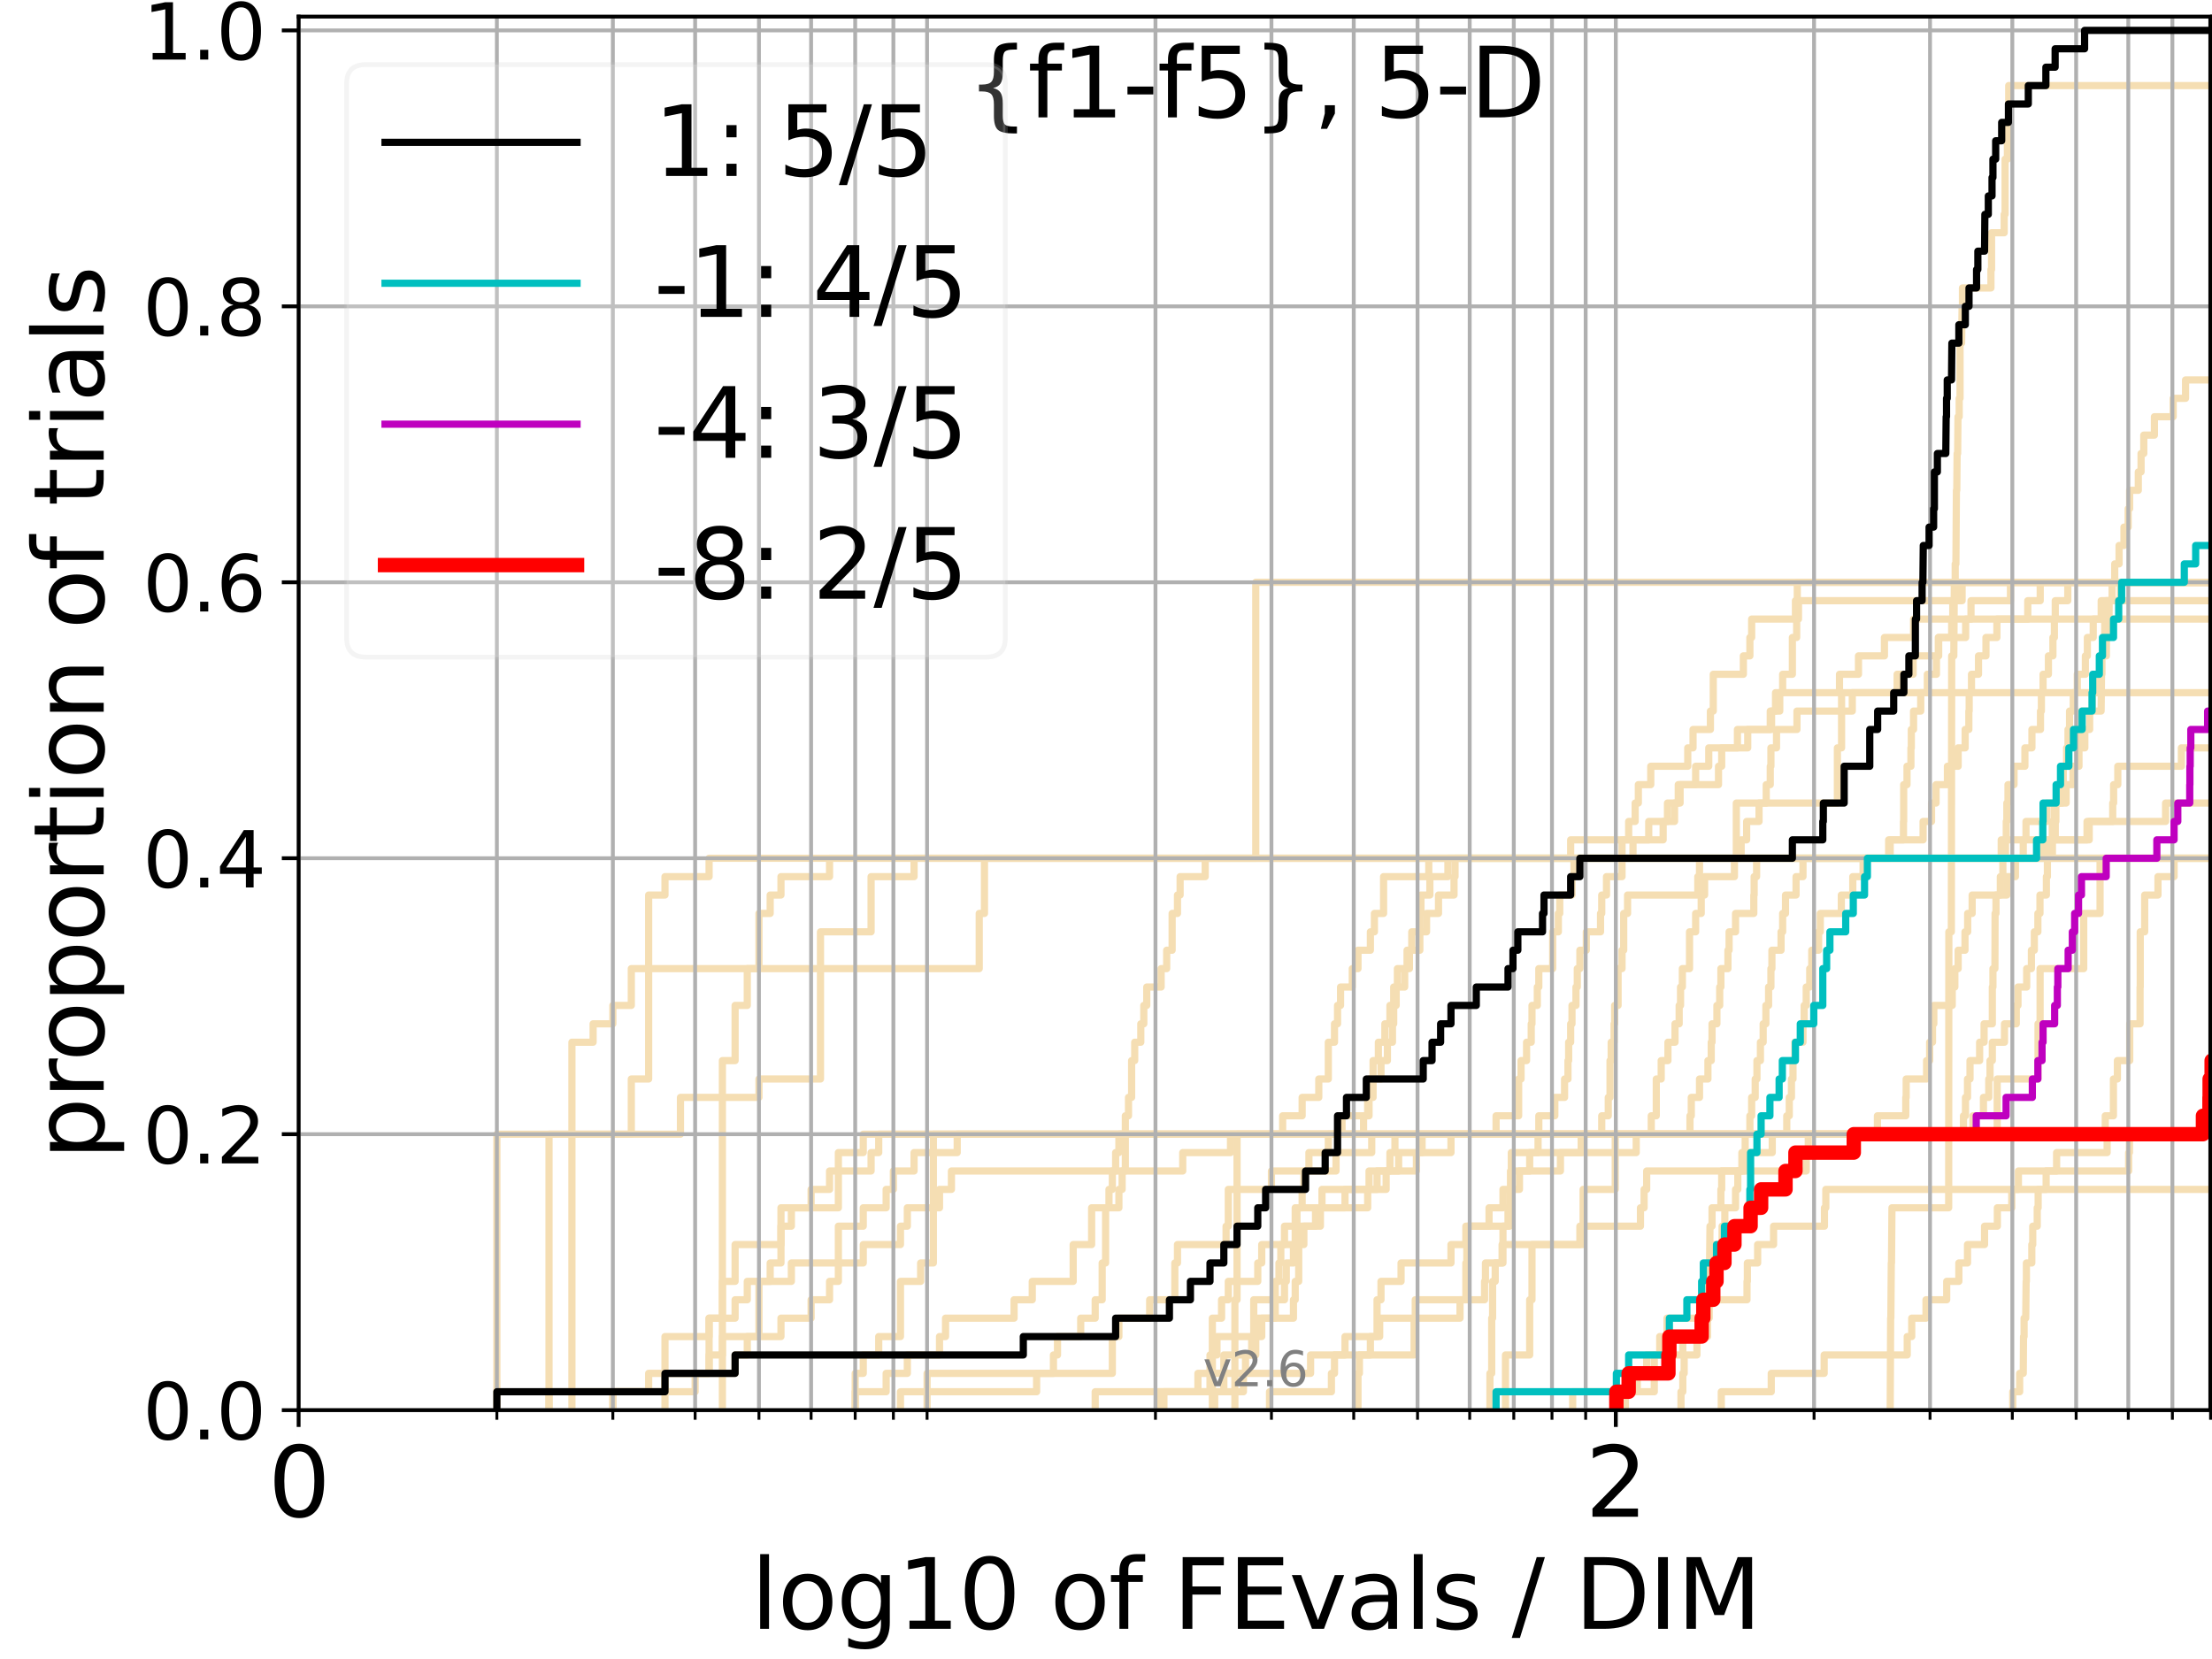 <?xml version="1.0" encoding="utf-8" standalone="no"?>
<!DOCTYPE svg PUBLIC "-//W3C//DTD SVG 1.1//EN"
  "http://www.w3.org/Graphics/SVG/1.1/DTD/svg11.dtd">
<svg height="345.6pt" version="1.1" viewBox="0 0 460.8 345.6" width="460.8pt" xmlns="http://www.w3.org/2000/svg" xmlns:xlink="http://www.w3.org/1999/xlink">
 <defs>
  <style type="text/css">*{stroke-linecap:butt;stroke-linejoin:round;}</style>
 </defs>
 <g id="figure_1">
  <g id="patch_1">
   <path d="M 0 345.6 
L 460.8 345.6 
L 460.8 0 
L 0 0 
z
" style="fill:#ffffff;"/>
  </g>
  <g id="axes_1">
   <g id="patch_2">
    <path d="M 62.208 293.76 
L 460.8 293.76 
L 460.8 3.456 
L 62.208 3.456 
z
" style="fill:#ffffff;"/>
   </g>
   <g id="line2d_1">
    <path clip-path="url(#pac713c6fd8)" d="M 310.381 293.76 
L 310.381 289.928 
L 310.381 289.928 
L 310.381 286.095 
L 310.75 286.095 
L 310.75 282.263 
L 310.75 282.263 
L 310.75 278.43 
L 310.75 278.43 
L 310.75 274.598 
L 310.934 274.598 
L 310.934 270.766 
L 310.934 270.766 
L 310.934 266.933 
L 311.481 266.933 
L 311.481 263.101 
L 313.094 263.101 
L 313.094 259.268 
L 313.094 259.268 
L 313.094 255.436 
L 314.146 255.436 
L 314.146 251.604 
L 314.665 251.604 
L 314.665 247.771 
L 316.53 247.771 
L 316.53 243.939 
L 318.661 243.939 
L 318.661 240.106 
L 320.406 240.106 
L 320.406 236.274 
L 333.671 236.274 
L 333.671 232.442 
L 335.032 232.442 
L 335.032 228.609 
L 335.398 228.609 
L 335.398 224.777 
L 335.398 224.777 
L 335.398 220.944 
L 335.641 220.944 
L 335.641 217.112 
L 336.243 217.112 
L 336.243 213.28 
L 336.363 213.28 
L 336.363 209.447 
L 337.076 209.447 
L 337.076 205.615 
L 337.076 205.615 
L 337.076 201.782 
L 337.898 201.782 
L 337.898 197.95 
L 338.247 197.95 
L 338.247 194.118 
L 338.247 194.118 
L 338.247 190.285 
L 339.053 190.285 
L 339.053 186.453 
L 353.683 186.453 
L 353.683 182.621 
L 354.04 182.621 
L 354.04 178.788 
L 362.715 178.788 
L 362.715 174.956 
L 363.857 174.956 
L 363.857 171.123 
L 366.44 171.123 
L 366.44 167.291 
L 367.938 167.291 
L 367.938 163.459 
L 368.777 163.459 
L 368.777 159.626 
L 368.915 159.626 
L 368.915 155.794 
L 370.082 155.794 
L 370.082 151.961 
L 374.342 151.961 
L 374.342 148.129 
L 385.866 148.129 
L 385.866 144.297 
L 395.207 144.297 
L 395.207 140.464 
L 398.543 140.464 
L 398.543 136.632 
L 403.861 136.632 
L 403.861 132.799 
L 409.484 132.799 
L 409.484 128.967 
L 409.484 128.967 
L 409.484 128.967 
L 460.8 128.967 
" style="fill:none;stroke:#f5deb3;stroke-linecap:square;stroke-width:1.5;"/>
   </g>
   <g id="line2d_2">
    <path clip-path="url(#pac713c6fd8)" d="M 257.248 293.76 
L 257.248 282.263 
L 257.248 282.263 
L 257.248 270.766 
L 257.697 270.766 
L 257.697 259.268 
L 257.697 259.268 
L 257.697 247.771 
L 257.697 247.771 
L 257.697 236.274 
L 416.052 236.274 
L 416.052 224.777 
L 424.556 224.777 
L 424.556 213.28 
L 424.99 213.28 
L 424.99 201.782 
L 434.074 201.782 
L 434.074 190.285 
L 437.48 190.285 
L 437.48 178.788 
L 461.8 178.788 
" style="fill:none;stroke:#f5deb3;stroke-linecap:square;stroke-width:1.5;"/>
   </g>
   <g id="line2d_3">
    <path clip-path="url(#pac713c6fd8)" d="M 150.488 293.76 
L 150.488 289.928 
L 150.488 289.928 
L 150.488 286.095 
L 150.488 286.095 
L 150.488 282.263 
L 150.488 282.263 
L 150.488 278.43 
L 150.488 278.43 
L 150.488 274.598 
L 150.488 274.598 
L 150.488 270.766 
L 150.488 270.766 
L 150.488 266.933 
L 150.488 266.933 
L 150.488 263.101 
L 150.488 263.101 
L 150.488 259.268 
L 150.488 259.268 
L 150.488 255.436 
L 150.488 255.436 
L 150.488 251.604 
L 150.488 251.604 
L 150.488 247.771 
L 150.488 247.771 
L 150.488 243.939 
L 150.488 243.939 
L 150.488 240.106 
L 150.488 240.106 
L 150.488 236.274 
L 150.488 236.274 
L 150.488 232.442 
L 150.488 232.442 
L 150.488 228.609 
L 150.488 228.609 
L 150.488 224.777 
L 150.488 224.777 
L 150.488 220.944 
L 153.136 220.944 
L 153.136 217.112 
L 153.136 217.112 
L 153.136 213.28 
L 153.136 213.28 
L 153.136 209.447 
L 155.672 209.447 
L 155.672 205.615 
L 155.672 205.615 
L 155.672 201.782 
L 158.104 201.782 
L 158.104 197.95 
L 158.104 197.95 
L 158.104 194.118 
L 158.104 194.118 
L 158.104 190.285 
L 160.441 190.285 
L 160.441 186.453 
L 162.69 186.453 
L 162.69 182.621 
L 172.813 182.621 
L 172.813 178.788 
L 461.8 178.788 
" style="fill:none;stroke:#f5deb3;stroke-linecap:square;stroke-width:1.5;"/>
   </g>
   <g id="line2d_4">
    <path clip-path="url(#pac713c6fd8)" d="M 114.372 293.76 
L 114.372 289.928 
L 138.531 289.928 
L 138.531 286.095 
L 153.136 286.095 
L 153.136 282.263 
L 155.672 282.263 
L 155.672 278.43 
L 162.69 278.43 
L 162.69 274.598 
L 168.968 274.598 
L 168.968 270.766 
L 172.813 270.766 
L 172.813 266.933 
L 174.647 266.933 
L 174.647 263.101 
L 174.647 263.101 
L 174.647 259.268 
L 174.647 259.268 
L 174.647 255.436 
L 179.831 255.436 
L 179.831 251.604 
L 184.601 251.604 
L 184.601 247.771 
L 186.109 247.771 
L 186.109 243.939 
L 190.418 243.939 
L 190.418 240.106 
L 199.405 240.106 
L 199.405 236.274 
L 320.562 236.274 
L 320.562 232.442 
L 323.899 232.442 
L 323.899 228.609 
L 325.929 228.609 
L 325.929 224.777 
L 326.637 224.777 
L 326.637 220.944 
L 326.778 220.944 
L 326.778 217.112 
L 327.198 217.112 
L 327.198 213.28 
L 327.476 213.28 
L 327.476 209.447 
L 328.304 209.447 
L 328.304 205.615 
L 328.577 205.615 
L 328.577 201.782 
L 329.12 201.782 
L 329.12 197.95 
L 330.456 197.95 
L 330.456 194.118 
L 333.42 194.118 
L 333.42 190.285 
L 333.671 190.285 
L 333.671 186.453 
L 334.664 186.453 
L 334.664 182.621 
L 337.898 182.621 
L 337.898 178.788 
L 393.443 178.788 
L 393.443 174.956 
L 396.529 174.956 
L 396.529 171.123 
L 396.573 171.123 
L 396.573 167.291 
L 396.573 167.291 
L 396.573 163.459 
L 397.266 163.459 
L 397.266 159.626 
L 398.078 159.626 
L 398.078 155.794 
L 398.163 155.794 
L 398.163 151.961 
L 398.627 151.961 
L 398.627 148.129 
L 400.123 148.129 
L 400.123 144.297 
L 401.503 144.297 
L 401.503 140.464 
L 403.397 140.464 
L 403.397 136.632 
L 403.784 136.632 
L 403.784 132.799 
L 406.573 132.799 
L 406.573 128.967 
L 406.794 128.967 
L 406.794 125.135 
L 408.028 125.135 
L 408.028 121.302 
L 408.028 121.302 
L 408.028 121.302 
L 460.8 121.302 
" style="fill:none;stroke:#f5deb3;stroke-linecap:square;stroke-width:1.5;"/>
   </g>
   <g id="line2d_5">
    <path clip-path="url(#pac713c6fd8)" d="M 327.615 293.76 
L 327.615 289.928 
L 341.077 289.928 
L 341.077 286.095 
L 343.034 286.095 
L 343.034 282.263 
L 345.753 282.263 
L 345.753 278.43 
L 347.266 278.43 
L 347.266 274.598 
L 355.446 274.598 
L 355.446 270.766 
L 363.932 270.766 
L 363.932 266.933 
L 364.007 266.933 
L 364.007 263.101 
L 366.15 263.101 
L 366.15 259.268 
L 369.467 259.268 
L 369.467 255.436 
L 380.067 255.436 
L 380.067 251.604 
L 380.353 251.604 
L 380.353 247.771 
L 461.8 247.771 
" style="fill:none;stroke:#f5deb3;stroke-linecap:square;stroke-width:1.5;"/>
   </g>
   <g id="line2d_6"/>
   <g id="line2d_7">
    <path clip-path="url(#pac713c6fd8)" d="M 253.04 293.76 
L 253.04 289.928 
L 254.947 289.928 
L 254.947 286.095 
L 259.463 286.095 
L 259.463 282.263 
L 261.599 282.263 
L 261.599 278.43 
L 262.844 278.43 
L 262.844 274.598 
L 265.654 274.598 
L 265.654 266.933 
L 266.432 266.933 
L 266.432 263.101 
L 266.818 263.101 
L 266.818 259.268 
L 267.582 259.268 
L 267.582 255.436 
L 269.817 255.436 
L 269.817 251.604 
L 271.261 251.604 
L 271.261 247.771 
L 271.617 247.771 
L 271.617 243.939 
L 272.672 243.939 
L 272.672 240.106 
L 276.713 240.106 
L 276.713 236.274 
L 364.532 236.274 
L 364.532 232.442 
L 364.904 232.442 
L 364.904 228.609 
L 365.64 228.609 
L 365.64 224.777 
L 366.005 224.777 
L 366.005 220.944 
L 366.728 220.944 
L 366.728 217.112 
L 367.3 217.112 
L 367.3 213.28 
L 367.867 213.28 
L 367.867 209.447 
L 368.429 209.447 
L 368.429 205.615 
L 368.915 205.615 
L 368.915 201.782 
L 369.123 201.782 
L 369.123 197.95 
L 371.025 197.95 
L 371.025 194.118 
L 371.359 194.118 
L 371.359 190.285 
L 371.954 190.285 
L 371.954 186.453 
L 374.152 186.453 
L 374.152 182.621 
L 375.594 182.621 
L 375.594 178.788 
L 427.556 178.788 
L 427.556 174.956 
L 428.149 174.956 
L 428.149 171.123 
L 428.277 171.123 
L 428.277 167.291 
L 428.887 167.291 
L 428.887 163.459 
L 429.617 163.459 
L 429.617 159.626 
L 430.511 159.626 
L 430.511 155.794 
L 430.806 155.794 
L 430.806 151.961 
L 431.124 151.961 
L 431.124 148.129 
L 431.899 148.129 
L 431.899 144.297 
L 432.736 144.297 
L 432.736 140.464 
L 434.421 140.464 
L 434.421 136.632 
L 434.835 136.632 
L 434.835 132.799 
L 436.06 132.799 
L 436.06 128.967 
L 437.72 128.967 
L 437.72 125.135 
L 461.8 125.135 
L 461.8 125.135 
" style="fill:none;stroke:#f5deb3;stroke-linecap:square;stroke-width:1.5;"/>
   </g>
   <g id="line2d_8">
    <path clip-path="url(#pac713c6fd8)" d="M 419.292 293.76 
L 419.292 289.928 
L 420.732 289.928 
L 420.732 286.095 
L 421.482 286.095 
L 421.539 278.43 
L 421.654 278.43 
L 421.654 274.598 
L 421.996 274.598 
L 422.081 266.933 
L 422.138 266.933 
L 422.138 263.101 
L 423.262 263.101 
L 423.262 259.268 
L 423.456 259.268 
L 423.456 255.436 
L 424.392 255.436 
L 424.392 251.604 
L 424.583 251.604 
L 424.583 247.771 
L 426.247 247.771 
L 426.247 243.939 
L 443.441 243.939 
L 443.441 240.106 
L 443.599 240.106 
L 443.599 236.274 
L 461.8 236.274 
L 461.8 236.274 
" style="fill:none;stroke:#f5deb3;stroke-linecap:square;stroke-width:1.5;"/>
   </g>
   <g id="line2d_9">
    <path clip-path="url(#pac713c6fd8)" d="M 178.153 293.76 
L 178.153 289.928 
L 184.601 289.928 
L 184.601 286.095 
L 189.016 286.095 
L 189.016 282.263 
L 195.718 282.263 
L 195.718 278.43 
L 196.973 278.43 
L 196.973 274.598 
L 211.253 274.598 
L 211.253 270.766 
L 215.038 270.766 
L 215.038 266.933 
L 223.564 266.933 
L 223.564 263.101 
L 223.564 263.101 
L 223.564 259.268 
L 227.409 259.268 
L 227.409 255.436 
L 227.409 255.436 
L 227.409 251.604 
L 231.022 251.604 
L 231.022 247.771 
L 231.719 247.771 
L 231.719 243.939 
L 232.407 243.939 
L 232.407 240.106 
L 233.088 240.106 
L 233.088 236.274 
L 352.051 236.274 
L 352.051 232.442 
L 352.326 232.442 
L 352.326 228.609 
L 354.04 228.609 
L 354.04 224.777 
L 355.793 224.777 
L 355.793 220.944 
L 356.48 220.944 
L 356.48 217.112 
L 356.65 217.112 
L 356.65 213.28 
L 357.663 213.28 
L 357.663 209.447 
L 358.246 209.447 
L 358.246 205.615 
L 358.494 205.615 
L 358.494 201.782 
L 359.961 201.782 
L 359.961 197.95 
L 360.202 197.95 
L 360.202 194.118 
L 361.55 194.118 
L 361.55 190.285 
L 365.347 190.285 
L 365.347 186.453 
L 365.42 186.453 
L 365.42 182.621 
L 365.932 182.621 
L 365.932 178.788 
L 416.894 178.788 
L 416.894 174.956 
L 417.938 174.956 
L 417.938 171.123 
L 418.059 171.123 
L 418.059 167.291 
L 418.302 167.291 
L 418.302 163.459 
L 419.559 163.459 
L 419.559 159.626 
L 421.825 159.626 
L 421.825 155.794 
L 423.289 155.794 
L 423.289 151.961 
L 425.071 151.961 
L 425.071 148.129 
L 425.259 148.129 
L 425.259 144.297 
L 425.608 144.297 
L 425.608 140.464 
L 426.721 140.464 
L 426.721 136.632 
L 427.659 136.632 
L 427.659 132.799 
L 427.969 132.799 
L 427.969 128.967 
L 428.149 128.967 
L 428.149 125.135 
L 430.757 125.135 
L 430.757 121.302 
L 461.8 121.302 
" style="fill:none;stroke:#f5deb3;stroke-linecap:square;stroke-width:1.5;"/>
   </g>
   <g id="line2d_10">
    <path clip-path="url(#pac713c6fd8)" d="M 241.298 293.76 
L 241.298 289.928 
L 252.063 289.928 
L 252.063 286.095 
L 252.554 286.095 
L 252.554 274.598 
L 254.476 274.598 
L 254.476 270.766 
L 255.878 270.766 
L 255.878 266.933 
L 262.017 266.933 
L 262.017 263.101 
L 262.844 263.101 
L 262.844 259.268 
L 270.903 259.268 
L 270.903 255.436 
L 275.062 255.436 
L 275.062 251.604 
L 284.913 251.604 
L 284.913 247.771 
L 285.196 247.771 
L 285.196 243.939 
L 295.063 243.939 
L 295.063 240.106 
L 296.247 240.106 
L 296.247 236.274 
L 461.8 236.274 
L 461.8 236.274 
" style="fill:none;stroke:#f5deb3;stroke-linecap:square;stroke-width:1.5;"/>
   </g>
   <g id="line2d_11">
    <path clip-path="url(#pac713c6fd8)" d="M 127.668 293.76 
L 127.668 289.928 
L 144.809 289.928 
L 144.809 286.095 
L 147.716 286.095 
L 147.716 282.263 
L 147.716 282.263 
L 147.716 278.43 
L 147.716 278.43 
L 147.716 274.598 
L 150.488 274.598 
L 150.488 270.766 
L 150.488 270.766 
L 150.488 266.933 
L 153.136 266.933 
L 153.136 263.101 
L 153.136 263.101 
L 153.136 259.268 
L 162.69 259.268 
L 162.69 255.436 
L 162.69 255.436 
L 162.69 251.604 
L 174.647 251.604 
L 174.647 247.771 
L 174.647 247.771 
L 174.647 243.939 
L 181.464 243.939 
L 181.464 240.106 
L 183.053 240.106 
L 183.053 236.274 
L 311.663 236.274 
L 311.663 232.442 
L 316.362 232.442 
L 316.362 228.609 
L 316.362 228.609 
L 316.362 224.777 
L 316.862 224.777 
L 316.862 220.944 
L 318.013 220.944 
L 318.013 217.112 
L 318.982 217.112 
L 318.982 213.28 
L 319.142 213.28 
L 319.142 209.447 
L 320.25 209.447 
L 320.25 205.615 
L 320.562 205.615 
L 320.562 201.782 
L 323.455 201.782 
L 323.455 197.95 
L 323.455 197.95 
L 323.455 194.118 
L 324.632 194.118 
L 324.632 190.285 
L 324.922 190.285 
L 324.922 186.453 
L 327.476 186.453 
L 327.476 182.621 
L 327.892 182.621 
L 327.892 178.788 
L 461.8 178.788 
" style="fill:none;stroke:#f5deb3;stroke-linecap:square;stroke-width:1.5;"/>
   </g>
   <g id="line2d_12">
    <path clip-path="url(#pac713c6fd8)" d="M 119.141 293.76 
L 119.141 289.928 
L 119.141 289.928 
L 119.141 286.095 
L 119.141 286.095 
L 119.141 282.263 
L 119.141 282.263 
L 119.141 278.43 
L 119.141 278.43 
L 119.141 274.598 
L 119.141 274.598 
L 119.141 270.766 
L 119.141 270.766 
L 119.141 266.933 
L 119.141 266.933 
L 119.141 263.101 
L 119.141 263.101 
L 119.141 259.268 
L 119.141 259.268 
L 119.141 255.436 
L 119.141 255.436 
L 119.141 251.604 
L 119.141 251.604 
L 119.141 247.771 
L 119.141 247.771 
L 119.141 243.939 
L 119.141 243.939 
L 119.141 240.106 
L 119.141 240.106 
L 119.141 236.274 
L 141.752 236.274 
L 141.752 232.442 
L 141.752 232.442 
L 141.752 228.609 
L 158.104 228.609 
L 158.104 224.777 
L 170.922 224.777 
L 170.922 220.944 
L 170.922 220.944 
L 170.922 217.112 
L 170.922 217.112 
L 170.922 213.28 
L 170.922 213.28 
L 170.922 209.447 
L 170.922 209.447 
L 170.922 205.615 
L 170.922 205.615 
L 170.922 201.782 
L 170.922 201.782 
L 170.922 197.95 
L 170.922 197.95 
L 170.922 194.118 
L 181.464 194.118 
L 181.464 190.285 
L 181.464 190.285 
L 181.464 186.453 
L 181.464 186.453 
L 181.464 182.621 
L 190.418 182.621 
L 190.418 178.788 
L 337.898 178.788 
L 337.898 174.956 
L 339.281 174.956 
L 339.281 171.123 
L 340.633 171.123 
L 340.633 167.291 
L 341.298 167.291 
L 341.298 163.459 
L 343.884 163.459 
L 343.884 159.626 
L 351.589 159.626 
L 351.589 155.794 
L 352.691 155.794 
L 352.691 151.961 
L 356.309 151.961 
L 356.309 148.129 
L 356.905 148.129 
L 356.905 144.297 
L 356.905 144.297 
L 356.905 140.464 
L 363.174 140.464 
L 363.174 136.632 
L 364.532 136.632 
L 364.532 132.799 
L 364.904 132.799 
L 364.904 128.967 
L 374.025 128.967 
L 374.025 125.135 
L 374.405 125.135 
L 374.405 121.302 
L 374.405 121.302 
L 374.405 121.302 
L 460.8 121.302 
" style="fill:none;stroke:#f5deb3;stroke-linecap:square;stroke-width:1.5;"/>
   </g>
   <g id="line2d_13">
    <path clip-path="url(#pac713c6fd8)" d="M 313.622 293.76 
L 313.622 289.928 
L 313.622 289.928 
L 313.622 286.095 
L 313.622 286.095 
L 313.622 282.263 
L 318.661 282.263 
L 318.661 278.43 
L 318.661 278.43 
L 318.661 274.598 
L 318.661 274.598 
L 318.661 270.766 
L 319.142 270.766 
L 319.142 266.933 
L 319.142 266.933 
L 319.142 263.101 
L 319.142 263.101 
L 319.142 259.268 
L 329.792 259.268 
L 329.792 255.436 
L 329.792 255.436 
L 329.792 251.604 
L 329.792 251.604 
L 329.792 247.771 
L 336.482 247.771 
L 336.482 243.939 
L 336.482 243.939 
L 336.482 240.106 
L 336.482 240.106 
L 336.482 236.274 
L 438.566 236.274 
L 438.566 232.442 
L 440.264 232.442 
L 440.264 228.609 
L 440.264 228.609 
L 440.264 224.777 
L 441.095 224.777 
L 441.095 220.944 
L 443.659 220.944 
L 443.659 217.112 
L 443.659 217.112 
L 443.659 213.28 
L 445.813 213.28 
L 445.813 209.447 
L 445.813 209.447 
L 445.813 205.615 
L 445.851 205.615 
L 445.851 201.782 
L 445.851 201.782 
L 445.851 197.95 
L 445.851 197.95 
L 445.851 194.118 
L 446.777 194.118 
L 446.777 190.285 
L 446.777 190.285 
L 446.777 186.453 
L 449.544 186.453 
L 449.544 182.621 
L 452.903 182.621 
L 452.903 178.788 
L 461.8 178.788 
" style="fill:none;stroke:#f5deb3;stroke-linecap:square;stroke-width:1.5;"/>
   </g>
   <g id="line2d_14">
    <path clip-path="url(#pac713c6fd8)" d="M 178.153 293.76 
L 178.153 289.928 
L 178.153 289.928 
L 178.153 286.095 
L 179.831 286.095 
L 179.831 282.263 
L 183.053 282.263 
L 183.053 278.43 
L 187.58 278.43 
L 187.58 274.598 
L 187.58 274.598 
L 187.58 270.766 
L 187.58 270.766 
L 187.58 266.933 
L 191.788 266.933 
L 191.788 263.101 
L 194.437 263.101 
L 194.437 259.268 
L 194.437 259.268 
L 194.437 255.436 
L 194.437 255.436 
L 194.437 251.604 
L 194.437 251.604 
L 194.437 247.771 
L 194.437 247.771 
L 194.437 243.939 
L 194.437 243.939 
L 194.437 240.106 
L 194.437 240.106 
L 194.437 236.274 
L 267.201 236.274 
L 267.201 232.442 
L 271.261 232.442 
L 271.261 228.609 
L 274.726 228.609 
L 274.726 224.777 
L 276.713 224.777 
L 276.713 220.944 
L 276.713 220.944 
L 276.713 217.112 
L 278.001 217.112 
L 278.001 213.28 
L 278.635 213.28 
L 278.635 209.447 
L 279.262 209.447 
L 279.262 205.615 
L 281.707 205.615 
L 281.707 201.782 
L 282.893 201.782 
L 282.893 197.95 
L 285.477 197.95 
L 285.477 194.118 
L 286.315 194.118 
L 286.315 190.285 
L 288.224 190.285 
L 288.224 186.453 
L 288.224 186.453 
L 288.224 182.621 
L 297.638 182.621 
L 297.638 178.788 
L 425.688 178.788 
L 425.688 174.956 
L 434.766 174.956 
L 434.766 171.123 
L 451.134 171.123 
L 451.134 167.291 
L 461.8 167.291 
" style="fill:none;stroke:#f5deb3;stroke-linecap:square;stroke-width:1.5;"/>
   </g>
   <g id="line2d_15">
    <path clip-path="url(#pac713c6fd8)" style="fill:none;stroke:#f5deb3;stroke-linecap:square;stroke-width:1.5;"/>
   </g>
   <g id="line2d_16">
    <path clip-path="url(#pac713c6fd8)" d="M 338.594 293.76 
L 338.594 289.928 
L 344.618 289.928 
L 344.618 282.263 
L 350.561 282.263 
L 350.561 278.43 
L 354.306 278.43 
L 354.306 274.598 
L 355.965 274.598 
L 356.051 263.101 
L 356.137 263.101 
L 356.223 255.436 
L 356.65 255.436 
L 356.65 251.604 
L 358.494 251.604 
L 358.494 247.771 
L 358.659 247.771 
L 358.659 243.939 
L 362.868 243.939 
L 362.868 240.106 
L 369.192 240.106 
L 369.192 236.274 
L 411.007 236.274 
L 411.007 232.442 
L 413.189 232.442 
L 413.189 228.609 
L 414.299 228.609 
L 414.299 224.777 
L 414.557 224.777 
L 414.557 220.944 
L 415.038 220.944 
L 415.038 217.112 
L 417.572 217.112 
L 417.572 213.28 
L 420.031 213.28 
L 420.031 209.447 
L 420.382 209.447 
L 420.382 205.615 
L 422.195 205.615 
L 422.195 201.782 
L 423.178 201.782 
L 423.178 197.95 
L 423.788 197.95 
L 423.788 194.118 
L 424.528 194.118 
L 424.528 190.285 
L 424.963 190.285 
L 424.963 186.453 
L 426.3 186.453 
L 426.3 182.621 
L 426.511 182.621 
L 426.511 178.788 
L 426.669 178.788 
L 426.669 174.956 
L 427.53 174.956 
L 427.53 171.123 
L 427.995 171.123 
L 427.995 167.291 
L 430.412 167.291 
L 430.412 163.459 
L 431.851 163.459 
L 431.851 159.626 
L 433.091 159.626 
L 433.091 155.794 
L 434.306 155.794 
L 434.306 151.961 
L 435.314 151.961 
L 435.314 148.129 
L 437.699 148.129 
L 437.786 140.464 
L 437.873 140.464 
L 437.873 136.632 
L 438.802 136.632 
L 438.802 132.799 
L 439.315 132.799 
L 439.378 125.135 
L 439.991 125.135 
L 439.991 121.302 
L 440.535 121.302 
L 440.535 117.47 
L 441.444 117.47 
L 441.444 113.637 
L 442.461 113.637 
L 442.461 109.805 
L 443.342 109.805 
L 443.342 105.973 
L 443.639 105.973 
L 443.639 102.14 
L 445.45 102.14 
L 445.45 98.308 
L 446.022 98.308 
L 446.022 94.475 
L 446.589 94.475 
L 446.589 90.643 
L 448.805 90.643 
L 448.805 86.811 
L 452.717 86.811 
L 452.717 82.978 
L 455.291 82.978 
L 455.291 79.146 
L 461.8 79.146 
L 461.8 79.146 
" style="fill:none;stroke:#f5deb3;stroke-linecap:square;stroke-width:1.5;"/>
   </g>
   <g id="line2d_17">
    <path clip-path="url(#pac713c6fd8)" d="M 252.554 293.76 
L 252.554 289.928 
L 259.026 289.928 
L 259.026 286.095 
L 273.019 286.095 
L 273.019 282.263 
L 285.477 282.263 
L 285.477 278.43 
L 287.413 278.43 
L 287.413 274.598 
L 304.145 274.598 
L 304.145 270.766 
L 309.261 270.766 
L 309.261 266.933 
L 309.449 266.933 
L 309.449 263.101 
L 312.917 263.101 
L 312.917 259.268 
L 329.12 259.268 
L 329.12 255.436 
L 341.737 255.436 
L 341.737 251.604 
L 342.497 251.604 
L 342.497 247.771 
L 343.034 247.771 
L 343.034 243.939 
L 376.271 243.939 
L 376.271 240.106 
L 376.698 240.106 
L 376.698 236.274 
L 461.8 236.274 
" style="fill:none;stroke:#f5deb3;stroke-linecap:square;stroke-width:1.5;"/>
   </g>
   <g id="line2d_18">
    <path clip-path="url(#pac713c6fd8)" d="M 114.372 293.76 
L 114.372 289.928 
L 114.372 289.928 
L 114.372 286.095 
L 114.372 286.095 
L 114.372 282.263 
L 114.372 282.263 
L 114.372 278.43 
L 114.372 278.43 
L 114.372 274.598 
L 114.372 274.598 
L 114.372 270.766 
L 114.372 270.766 
L 114.372 266.933 
L 114.372 266.933 
L 114.372 263.101 
L 114.372 263.101 
L 114.372 259.268 
L 114.372 259.268 
L 114.372 255.436 
L 114.372 255.436 
L 114.372 251.604 
L 114.372 251.604 
L 114.372 247.771 
L 114.372 247.771 
L 114.372 243.939 
L 114.372 243.939 
L 114.372 240.106 
L 114.372 240.106 
L 114.372 236.274 
L 119.141 236.274 
L 119.141 232.442 
L 119.141 232.442 
L 119.141 228.609 
L 119.141 228.609 
L 119.141 224.777 
L 119.141 224.777 
L 119.141 220.944 
L 119.141 220.944 
L 119.141 217.112 
L 123.557 217.112 
L 123.557 213.28 
L 127.668 213.28 
L 127.668 209.447 
L 131.513 209.447 
L 131.513 205.615 
L 131.513 205.615 
L 131.513 201.782 
L 135.125 201.782 
L 135.125 197.95 
L 135.125 197.95 
L 135.125 194.118 
L 135.125 194.118 
L 135.125 190.285 
L 135.125 190.285 
L 135.125 186.453 
L 138.531 186.453 
L 138.531 182.621 
L 147.716 182.621 
L 147.716 178.788 
L 461.8 178.788 
" style="fill:none;stroke:#f5deb3;stroke-linecap:square;stroke-width:1.5;"/>
   </g>
   <g id="line2d_19">
    <path clip-path="url(#pac713c6fd8)" d="M 358.576 293.76 
L 358.576 289.928 
L 368.985 289.928 
L 368.985 286.095 
L 380.009 286.095 
L 380.009 282.263 
L 397.309 282.263 
L 397.309 278.43 
L 398.248 278.43 
L 398.248 274.598 
L 401.221 274.598 
L 401.221 270.766 
L 405.533 270.766 
L 405.533 266.933 
L 408.064 266.933 
L 408.064 263.101 
L 409.868 263.101 
L 409.868 259.268 
L 413.419 259.268 
L 413.419 255.436 
L 416.083 255.436 
L 416.083 251.604 
L 419.083 251.604 
L 419.083 247.771 
L 420.47 247.771 
L 420.47 243.939 
L 428.43 243.939 
L 428.43 240.106 
L 438.952 240.106 
L 438.952 236.274 
L 461.8 236.274 
L 461.8 236.274 
" style="fill:none;stroke:#f5deb3;stroke-linecap:square;stroke-width:1.5;"/>
   </g>
   <g id="line2d_20">
    <path clip-path="url(#pac713c6fd8)" d="M 127.668 293.76 
L 127.668 289.928 
L 135.125 289.928 
L 135.125 286.095 
L 138.531 286.095 
L 138.531 282.263 
L 138.531 282.263 
L 138.531 278.43 
L 147.716 278.43 
L 147.716 274.598 
L 153.136 274.598 
L 153.136 270.766 
L 155.672 270.766 
L 155.672 266.933 
L 160.441 266.933 
L 160.441 263.101 
L 162.69 263.101 
L 162.69 259.268 
L 162.69 259.268 
L 162.69 255.436 
L 164.857 255.436 
L 164.857 251.604 
L 168.968 251.604 
L 168.968 247.771 
L 172.813 247.771 
L 172.813 243.939 
L 174.647 243.939 
L 174.647 240.106 
L 179.831 240.106 
L 179.831 236.274 
L 279.573 236.274 
L 279.573 232.442 
L 284.913 232.442 
L 284.913 228.609 
L 285.196 228.609 
L 285.196 224.777 
L 286.037 224.777 
L 286.037 220.944 
L 287.14 220.944 
L 287.14 217.112 
L 288.492 217.112 
L 288.492 213.28 
L 289.551 213.28 
L 289.551 209.447 
L 290.333 209.447 
L 290.333 205.615 
L 292.62 205.615 
L 292.62 201.782 
L 293.117 201.782 
L 293.117 197.95 
L 295.776 197.95 
L 295.776 194.118 
L 297.178 194.118 
L 297.178 190.285 
L 299.666 190.285 
L 299.666 186.453 
L 302.899 186.453 
L 302.899 182.621 
L 303.109 182.621 
L 303.109 178.788 
L 327.198 178.788 
L 327.198 174.956 
L 343.461 174.956 
L 343.461 171.123 
L 347.366 171.123 
L 347.366 167.291 
L 349.611 167.291 
L 349.611 163.459 
L 357.997 163.459 
L 357.997 159.626 
L 358.659 159.626 
L 358.659 155.794 
L 361.941 155.794 
L 361.941 151.961 
L 368.777 151.961 
L 368.777 148.129 
L 370.757 148.129 
L 370.757 144.297 
L 383.201 144.297 
L 383.201 140.464 
L 387.155 140.464 
L 387.155 136.632 
L 392.564 136.632 
L 392.564 132.799 
L 398.627 132.799 
L 398.627 128.967 
L 410.596 128.967 
L 410.596 125.135 
L 418.814 125.135 
L 418.814 121.302 
L 461.8 121.302 
" style="fill:none;stroke:#f5deb3;stroke-linecap:square;stroke-width:1.5;"/>
   </g>
   <g id="line2d_21">
    <path clip-path="url(#pac713c6fd8)" d="M 393.763 293.76 
L 393.855 274.598 
L 393.9 274.598 
L 393.991 263.101 
L 394.037 263.101 
L 394.128 251.604 
L 405.944 251.604 
L 405.981 194.118 
L 406.5 194.118 
L 406.573 136.632 
L 407.014 136.632 
L 407.123 121.302 
L 407.305 121.302 
L 407.305 117.47 
L 407.451 117.47 
L 407.559 102.14 
L 407.632 102.14 
L 407.704 94.475 
L 407.812 94.475 
L 407.884 86.811 
L 408.136 86.811 
L 408.136 82.978 
L 408.315 82.978 
L 408.315 71.481 
L 408.636 71.481 
L 408.743 63.816 
L 408.814 63.816 
L 408.814 59.984 
L 414.75 59.984 
L 414.75 56.151 
L 414.878 56.151 
L 414.878 48.487 
L 417.51 48.487 
L 417.51 44.654 
L 417.694 44.654 
L 417.694 33.157 
L 418.181 33.157 
L 418.181 25.492 
L 418.453 25.492 
L 418.453 17.827 
L 418.453 17.827 
L 460.8 17.827 
L 460.8 17.827 
" style="fill:none;stroke:#f5deb3;stroke-linecap:square;stroke-width:1.5;"/>
   </g>
   <g id="line2d_22">
    <path clip-path="url(#pac713c6fd8)" d="M 138.531 293.76 
L 138.531 289.928 
L 138.531 289.928 
L 138.531 286.095 
L 147.716 286.095 
L 147.716 282.263 
L 150.488 282.263 
L 150.488 278.43 
L 158.104 278.43 
L 158.104 274.598 
L 158.104 274.598 
L 158.104 270.766 
L 158.104 270.766 
L 158.104 266.933 
L 164.857 266.933 
L 164.857 263.101 
L 179.831 263.101 
L 179.831 259.268 
L 187.58 259.268 
L 187.58 255.436 
L 189.016 255.436 
L 189.016 251.604 
L 195.718 251.604 
L 195.718 247.771 
L 198.201 247.771 
L 198.201 243.939 
L 246.384 243.939 
L 246.384 240.106 
L 256.338 240.106 
L 256.338 236.274 
L 284.055 236.274 
L 284.055 232.442 
L 285.196 232.442 
L 285.196 228.609 
L 286.037 228.609 
L 286.037 224.777 
L 287.685 224.777 
L 287.685 220.944 
L 289.024 220.944 
L 289.024 217.112 
L 290.074 217.112 
L 290.074 213.28 
L 290.333 213.28 
L 290.333 209.447 
L 290.849 209.447 
L 290.849 205.615 
L 291.105 205.615 
L 291.105 201.782 
L 293.609 201.782 
L 293.609 197.95 
L 294.098 197.95 
L 294.098 194.118 
L 295.776 194.118 
L 295.776 190.285 
L 296.012 190.285 
L 296.012 186.453 
L 297.867 186.453 
L 297.867 182.621 
L 301.627 182.621 
L 301.627 178.788 
L 340.186 178.788 
L 340.186 174.956 
L 346.464 174.956 
L 346.464 171.123 
L 348.839 171.123 
L 348.839 167.291 
L 349.993 167.291 
L 349.993 163.459 
L 353.234 163.459 
L 353.234 159.626 
L 355.965 159.626 
L 355.965 155.794 
L 364.083 155.794 
L 364.083 151.961 
L 369.054 151.961 
L 369.054 148.129 
L 369.878 148.129 
L 369.878 144.297 
L 371.359 144.297 
L 371.359 140.464 
L 373.386 140.464 
L 373.386 136.632 
L 373.386 136.632 
L 373.386 132.799 
L 374.279 132.799 
L 374.279 128.967 
L 374.657 128.967 
L 374.657 125.135 
L 408.743 125.135 
L 408.743 121.302 
L 461.8 121.302 
" style="fill:none;stroke:#f5deb3;stroke-linecap:square;stroke-width:1.5;"/>
   </g>
   <g id="line2d_23">
    <path clip-path="url(#pac713c6fd8)" d="M 228.15 293.76 
L 228.15 289.928 
L 249.549 289.928 
L 249.549 286.095 
L 252.063 286.095 
L 252.063 282.263 
L 253.522 282.263 
L 253.522 278.43 
L 261.178 278.43 
L 261.178 274.598 
L 261.178 274.598 
L 261.178 270.766 
L 267.582 270.766 
L 267.582 266.933 
L 267.96 266.933 
L 267.96 263.101 
L 269.45 263.101 
L 269.45 259.268 
L 269.817 259.268 
L 269.817 255.436 
L 270.181 255.436 
L 270.181 251.604 
L 280.191 251.604 
L 280.191 247.771 
L 286.866 247.771 
L 286.866 243.939 
L 291.36 243.939 
L 291.36 240.106 
L 302.266 240.106 
L 302.266 236.274 
L 461.8 236.274 
" style="fill:none;stroke:#f5deb3;stroke-linecap:square;stroke-width:1.5;"/>
   </g>
   <g id="line2d_24">
    <path clip-path="url(#pac713c6fd8)" d="M 282.893 293.76 
L 282.893 289.928 
L 282.893 289.928 
L 282.893 286.095 
L 283.186 286.095 
L 283.186 282.263 
L 294.582 282.263 
L 294.582 278.43 
L 294.582 278.43 
L 294.582 274.598 
L 294.823 274.598 
L 294.823 270.766 
L 305.365 270.766 
L 305.365 266.933 
L 305.365 266.933 
L 305.365 263.101 
L 305.566 263.101 
L 305.566 259.268 
L 305.766 259.268 
L 305.766 255.436 
L 314.492 255.436 
L 314.492 251.604 
L 314.492 251.604 
L 314.492 247.771 
L 314.665 247.771 
L 314.665 243.939 
L 314.837 243.939 
L 314.837 240.106 
L 329.39 240.106 
L 329.39 236.274 
L 391.102 236.274 
L 391.102 232.442 
L 397.007 232.442 
L 397.007 228.609 
L 397.093 228.609 
L 397.093 224.777 
L 401.342 224.777 
L 401.342 220.944 
L 401.982 220.944 
L 401.982 217.112 
L 402.575 217.112 
L 402.575 213.28 
L 402.85 213.28 
L 402.85 209.447 
L 406.684 209.447 
L 406.684 205.615 
L 407.232 205.615 
L 407.232 201.782 
L 407.92 201.782 
L 407.92 197.95 
L 409.343 197.95 
L 409.343 194.118 
L 409.903 194.118 
L 409.903 190.285 
L 410.836 190.285 
L 410.836 186.453 
L 418.059 186.453 
L 418.059 182.621 
L 419.854 182.621 
L 419.854 178.788 
L 421.482 178.788 
L 421.482 174.956 
L 422.053 174.956 
L 422.053 171.123 
L 426.432 171.123 
L 426.432 167.291 
L 429.567 167.291 
L 429.567 163.459 
L 429.817 163.459 
L 429.817 159.626 
L 432.878 159.626 
L 432.878 155.794 
L 433.091 155.794 
L 433.091 151.961 
L 433.608 151.961 
L 433.608 148.129 
L 435.858 148.129 
L 435.858 144.297 
L 437.018 144.297 
L 437.018 140.464 
L 437.414 140.464 
L 437.414 136.632 
L 438.264 136.632 
L 438.264 132.799 
L 438.458 132.799 
L 438.458 128.967 
L 438.716 128.967 
L 438.716 125.135 
L 441.731 125.135 
L 441.731 121.302 
L 461.8 121.302 
" style="fill:none;stroke:#f5deb3;stroke-linecap:square;stroke-width:1.5;"/>
   </g>
   <g id="line2d_25">
    <path clip-path="url(#pac713c6fd8)" d="M 242.466 293.76 
L 242.466 289.928 
L 252.554 289.928 
L 252.554 286.095 
L 254.947 286.095 
L 254.947 282.263 
L 260.754 282.263 
L 260.754 278.43 
L 262.017 278.43 
L 262.017 274.598 
L 269.45 274.598 
L 269.45 270.766 
L 269.817 270.766 
L 269.817 266.933 
L 270.543 266.933 
L 270.543 263.101 
L 270.543 263.101 
L 270.543 259.268 
L 271.617 259.268 
L 271.617 255.436 
L 274.049 255.436 
L 274.049 251.604 
L 275.396 251.604 
L 275.396 247.771 
L 288.758 247.771 
L 288.758 243.939 
L 289.551 243.939 
L 289.551 240.106 
L 290.592 240.106 
L 290.592 236.274 
L 461.8 236.274 
" style="fill:none;stroke:#f5deb3;stroke-linecap:square;stroke-width:1.5;"/>
   </g>
   <g id="line2d_26">
    <path clip-path="url(#pac713c6fd8)" d="M 350.183 293.76 
L 350.183 289.928 
L 350.561 289.928 
L 350.561 286.095 
L 350.843 286.095 
L 350.843 282.263 
L 353.504 282.263 
L 353.504 278.43 
L 355.706 278.43 
L 355.706 274.598 
L 356.051 274.598 
L 356.051 270.766 
L 356.223 270.766 
L 356.309 259.268 
L 358.741 259.268 
L 358.741 255.436 
L 359.313 255.436 
L 359.313 251.604 
L 361.55 251.604 
L 361.55 247.771 
L 362.019 247.771 
L 362.019 243.939 
L 363.327 243.939 
L 363.327 240.106 
L 363.554 240.106 
L 363.554 236.274 
L 409.026 236.274 
L 409.026 232.442 
L 409.449 232.442 
L 409.449 228.609 
L 409.868 228.609 
L 409.868 224.777 
L 410.389 224.777 
L 410.389 220.944 
L 412.393 220.944 
L 412.393 217.112 
L 413.321 217.112 
L 413.321 213.28 
L 415.038 213.28 
L 415.038 205.615 
L 415.166 205.615 
L 415.166 201.782 
L 415.579 201.782 
L 415.611 190.285 
L 415.8 190.285 
L 415.8 186.453 
L 416.708 186.453 
L 416.708 182.621 
L 417.234 182.621 
L 417.234 178.788 
L 417.786 178.788 
L 417.786 174.956 
L 435.223 174.956 
L 435.223 171.123 
L 440.117 171.123 
L 440.117 167.291 
L 440.305 167.291 
L 440.305 163.459 
L 441.177 163.459 
L 441.177 159.626 
L 454.423 159.626 
L 454.423 155.794 
L 461.8 155.794 
L 461.8 155.794 
" style="fill:none;stroke:#f5deb3;stroke-linecap:square;stroke-width:1.5;"/>
   </g>
   <g id="line2d_27">
    <path clip-path="url(#pac713c6fd8)" d="M 264.466 293.76 
L 264.466 289.928 
L 277.36 289.928 
L 277.36 286.095 
L 278.001 286.095 
L 278.001 282.263 
L 280.191 282.263 
L 280.191 278.43 
L 286.866 278.43 
L 286.866 274.598 
L 286.866 274.598 
L 286.866 270.766 
L 287.685 270.766 
L 287.685 266.933 
L 291.868 266.933 
L 291.868 263.101 
L 302.266 263.101 
L 302.266 259.268 
L 305.365 259.268 
L 305.365 255.436 
L 310.196 255.436 
L 310.196 251.604 
L 313.094 251.604 
L 313.094 247.771 
L 314.837 247.771 
L 314.837 243.939 
L 325.067 243.939 
L 325.067 240.106 
L 340.855 240.106 
L 340.855 236.274 
L 343.989 236.274 
L 343.989 232.442 
L 345.033 232.442 
L 345.033 228.609 
L 345.033 228.609 
L 345.033 224.777 
L 346.058 224.777 
L 346.058 220.944 
L 347.465 220.944 
L 347.465 217.112 
L 348.936 217.112 
L 348.936 213.28 
L 349.802 213.28 
L 349.802 209.447 
L 350.088 209.447 
L 350.088 205.615 
L 350.467 205.615 
L 350.467 201.782 
L 351.959 201.782 
L 351.959 197.95 
L 351.959 197.95 
L 351.959 194.118 
L 353.234 194.118 
L 353.234 190.285 
L 354.395 190.285 
L 354.395 186.453 
L 355.098 186.453 
L 355.098 182.621 
L 361.314 182.621 
L 361.314 178.788 
L 461.8 178.788 
" style="fill:none;stroke:#f5deb3;stroke-linecap:square;stroke-width:1.5;"/>
   </g>
   <g id="line2d_28">
    <path clip-path="url(#pac713c6fd8)" d="M 193.127 293.76 
L 193.127 289.928 
L 215.947 289.928 
L 215.947 286.095 
L 231.719 286.095 
L 231.719 282.263 
L 231.719 282.263 
L 231.719 278.43 
L 233.088 278.43 
L 233.088 274.598 
L 239.501 274.598 
L 239.501 270.766 
L 244.737 270.766 
L 244.737 266.933 
L 244.737 266.933 
L 244.737 263.101 
L 245.291 263.101 
L 245.291 259.268 
L 255.414 259.268 
L 255.414 255.436 
L 255.878 255.436 
L 255.878 251.604 
L 255.878 251.604 
L 255.878 247.771 
L 264.864 247.771 
L 264.864 243.939 
L 278.319 243.939 
L 278.319 240.106 
L 285.758 240.106 
L 285.758 236.274 
L 372.217 236.274 
L 372.217 232.442 
L 372.739 232.442 
L 372.739 228.609 
L 373.192 228.609 
L 373.192 224.777 
L 373.514 224.777 
L 373.514 220.944 
L 373.898 220.944 
L 373.898 217.112 
L 375.594 217.112 
L 375.594 213.28 
L 375.841 213.28 
L 375.841 209.447 
L 376.271 209.447 
L 376.271 205.615 
L 377.002 205.615 
L 377.002 201.782 
L 377.423 201.782 
L 377.423 197.95 
L 378.848 197.95 
L 378.848 194.118 
L 379.199 194.118 
L 379.199 190.285 
L 383.581 190.285 
L 383.581 186.453 
L 385.97 186.453 
L 385.97 182.621 
L 388.116 182.621 
L 388.116 178.788 
L 393.763 178.788 
L 393.763 174.956 
L 400.614 174.956 
L 400.614 171.123 
L 402.378 171.123 
L 402.378 167.291 
L 403.319 167.291 
L 403.319 163.459 
L 405.683 163.459 
L 405.683 159.626 
L 407.92 159.626 
L 407.92 155.794 
L 409.379 155.794 
L 409.379 151.961 
L 410.147 151.961 
L 410.147 148.129 
L 410.216 148.129 
L 410.216 144.297 
L 410.699 144.297 
L 410.699 140.464 
L 412.158 140.464 
L 412.158 136.632 
L 413.714 136.632 
L 413.714 132.799 
L 415.989 132.799 
L 415.989 128.967 
L 422.421 128.967 
L 422.421 125.135 
L 425.017 125.135 
L 425.017 121.302 
L 461.8 121.302 
" style="fill:none;stroke:#f5deb3;stroke-linecap:square;stroke-width:1.5;"/>
   </g>
   <g id="line2d_29">
    <path clip-path="url(#pac713c6fd8)" d="M 103.508 293.76 
L 103.508 289.928 
L 103.508 289.928 
L 103.508 286.095 
L 103.508 286.095 
L 103.508 282.263 
L 103.508 282.263 
L 103.508 278.43 
L 103.508 278.43 
L 103.508 274.598 
L 103.508 274.598 
L 103.508 270.766 
L 103.508 270.766 
L 103.508 266.933 
L 103.508 266.933 
L 103.508 263.101 
L 103.508 263.101 
L 103.508 259.268 
L 103.508 259.268 
L 103.508 255.436 
L 103.508 255.436 
L 103.508 251.604 
L 103.508 251.604 
L 103.508 247.771 
L 103.508 247.771 
L 103.508 243.939 
L 103.508 243.939 
L 103.508 240.106 
L 103.508 240.106 
L 103.508 236.274 
L 131.513 236.274 
L 131.513 232.442 
L 131.513 232.442 
L 131.513 228.609 
L 131.513 228.609 
L 131.513 224.777 
L 135.125 224.777 
L 135.125 220.944 
L 135.125 220.944 
L 135.125 217.112 
L 135.125 217.112 
L 135.125 213.28 
L 135.125 213.28 
L 135.125 209.447 
L 135.125 209.447 
L 135.125 205.615 
L 135.125 205.615 
L 135.125 201.782 
L 203.99 201.782 
L 203.99 197.95 
L 203.99 197.95 
L 203.99 194.118 
L 203.99 194.118 
L 203.99 190.285 
L 205.084 190.285 
L 205.084 186.453 
L 205.084 186.453 
L 205.084 182.621 
L 205.084 182.621 
L 205.084 178.788 
L 361.707 178.788 
L 361.707 174.956 
L 361.707 174.956 
L 361.707 171.123 
L 361.707 171.123 
L 361.707 167.291 
L 382.763 167.291 
L 382.763 163.459 
L 382.763 163.459 
L 382.763 159.626 
L 382.763 159.626 
L 382.763 155.794 
L 383.635 155.794 
L 383.635 151.961 
L 383.635 151.961 
L 383.635 148.129 
L 383.635 148.129 
L 383.635 144.297 
L 461.8 144.297 
" style="fill:none;stroke:#f5deb3;stroke-linecap:square;stroke-width:1.5;"/>
   </g>
   <g id="line2d_30">
    <path clip-path="url(#pac713c6fd8)" d="M 187.58 293.76 
L 187.58 289.928 
L 193.127 289.928 
L 193.127 286.095 
L 219.453 286.095 
L 219.453 282.263 
L 220.298 282.263 
L 220.298 278.43 
L 225.132 278.43 
L 225.132 274.598 
L 228.15 274.598 
L 228.15 270.766 
L 229.603 270.766 
L 229.603 266.933 
L 229.603 266.933 
L 229.603 263.101 
L 230.317 263.101 
L 230.317 259.268 
L 230.317 259.268 
L 230.317 255.436 
L 230.317 255.436 
L 230.317 251.604 
L 233.088 251.604 
L 233.088 247.771 
L 233.762 247.771 
L 233.762 243.939 
L 234.427 243.939 
L 234.427 240.106 
L 234.427 240.106 
L 234.427 236.274 
L 234.427 236.274 
L 234.427 232.442 
L 235.086 232.442 
L 235.086 228.609 
L 235.737 228.609 
L 235.737 224.777 
L 235.737 224.777 
L 235.737 220.944 
L 236.381 220.944 
L 236.381 217.112 
L 237.649 217.112 
L 237.649 213.28 
L 238.273 213.28 
L 238.273 209.447 
L 238.89 209.447 
L 238.89 205.615 
L 241.885 205.615 
L 241.885 201.782 
L 243.042 201.782 
L 243.042 197.95 
L 244.177 197.95 
L 244.177 194.118 
L 244.177 194.118 
L 244.177 190.285 
L 245.291 190.285 
L 245.291 186.453 
L 245.84 186.453 
L 245.84 182.621 
L 251.07 182.621 
L 251.07 178.788 
L 261.599 178.788 
L 261.599 174.956 
L 261.599 174.956 
L 261.599 171.123 
L 261.599 171.123 
L 261.599 167.291 
L 261.599 167.291 
L 261.599 163.459 
L 261.599 163.459 
L 261.599 159.626 
L 261.599 159.626 
L 261.599 155.794 
L 261.599 155.794 
L 261.599 151.961 
L 261.599 151.961 
L 261.599 148.129 
L 261.599 148.129 
L 261.599 144.297 
L 261.599 144.297 
L 261.599 140.464 
L 261.599 140.464 
L 261.599 136.632 
L 261.599 136.632 
L 261.599 132.799 
L 261.599 132.799 
L 261.599 128.967 
L 261.599 128.967 
L 261.599 125.135 
L 261.599 125.135 
L 261.599 121.302 
L 261.599 121.302 
L 261.599 121.302 
L 460.8 121.302 
" style="fill:none;stroke:#f5deb3;stroke-linecap:square;stroke-width:1.5;"/>
   </g>
   <g id="matplotlib.axis_1">
    <g id="xtick_1">
     <g id="line2d_31">
      <path clip-path="url(#pac713c6fd8)" d="M 62.208 293.76 
L 62.208 3.456 
" style="fill:none;stroke:#b0b0b0;stroke-linecap:square;stroke-width:0.8;"/>
     </g>
     <g id="line2d_32">
      <defs>
       <path d="M 0 0 
L 0 3.5 
" id="m62a2abf2f5" style="stroke:#000000;stroke-width:0.8;"/>
      </defs>
      <g>
       <use style="stroke:#000000;stroke-width:0.8;" x="62.208" xlink:href="#m62a2abf2f5" y="293.76"/>
      </g>
     </g>
     <g id="text_1">
      <!-- 0 -->
      <g transform="translate(55.846 315.957)scale(0.2 -0.2)">
       <defs>
        <path d="M 2034 4250 
Q 1547 4250 1301 3770 
Q 1056 3291 1056 2328 
Q 1056 1369 1301 889 
Q 1547 409 2034 409 
Q 2525 409 2770 889 
Q 3016 1369 3016 2328 
Q 3016 3291 2770 3770 
Q 2525 4250 2034 4250 
z
M 2034 4750 
Q 2819 4750 3233 4129 
Q 3647 3509 3647 2328 
Q 3647 1150 3233 529 
Q 2819 -91 2034 -91 
Q 1250 -91 836 529 
Q 422 1150 422 2328 
Q 422 3509 836 4129 
Q 1250 4750 2034 4750 
z
" id="DejaVuSans-30" transform="scale(0.016)"/>
       </defs>
       <use xlink:href="#DejaVuSans-30"/>
      </g>
     </g>
    </g>
    <g id="xtick_2">
     <g id="line2d_33">
      <path clip-path="url(#pac713c6fd8)" d="M 336.602 293.76 
L 336.602 3.456 
" style="fill:none;stroke:#b0b0b0;stroke-linecap:square;stroke-width:0.8;"/>
     </g>
     <g id="line2d_34">
      <g>
       <use style="stroke:#000000;stroke-width:0.8;" x="336.602" xlink:href="#m62a2abf2f5" y="293.76"/>
      </g>
     </g>
     <g id="text_2">
      <!-- 2 -->
      <g transform="translate(330.239 315.957)scale(0.2 -0.2)">
       <defs>
        <path d="M 1228 531 
L 3431 531 
L 3431 0 
L 469 0 
L 469 531 
Q 828 903 1448 1529 
Q 2069 2156 2228 2338 
Q 2531 2678 2651 2914 
Q 2772 3150 2772 3378 
Q 2772 3750 2511 3984 
Q 2250 4219 1831 4219 
Q 1534 4219 1204 4116 
Q 875 4013 500 3803 
L 500 4441 
Q 881 4594 1212 4672 
Q 1544 4750 1819 4750 
Q 2544 4750 2975 4387 
Q 3406 4025 3406 3419 
Q 3406 3131 3298 2873 
Q 3191 2616 2906 2266 
Q 2828 2175 2409 1742 
Q 1991 1309 1228 531 
z
" id="DejaVuSans-32" transform="scale(0.016)"/>
       </defs>
       <use xlink:href="#DejaVuSans-32"/>
      </g>
     </g>
    </g>
    <g id="xtick_3">
     <g id="line2d_35">
      <path clip-path="url(#pac713c6fd8)" d="M 103.508 293.76 
L 103.508 3.456 
" style="fill:none;stroke:#b0b0b0;stroke-linecap:square;stroke-width:0.8;"/>
     </g>
     <g id="line2d_36">
      <defs>
       <path d="M 0 0 
L 0 2 
" id="mcb97bdbd65" style="stroke:#000000;stroke-width:0.6;"/>
      </defs>
      <g>
       <use style="stroke:#000000;stroke-width:0.6;" x="103.508" xlink:href="#mcb97bdbd65" y="293.76"/>
      </g>
     </g>
    </g>
    <g id="xtick_4">
     <g id="line2d_37">
      <path clip-path="url(#pac713c6fd8)" d="M 127.668 293.76 
L 127.668 3.456 
" style="fill:none;stroke:#b0b0b0;stroke-linecap:square;stroke-width:0.8;"/>
     </g>
     <g id="line2d_38">
      <g>
       <use style="stroke:#000000;stroke-width:0.6;" x="127.668" xlink:href="#mcb97bdbd65" y="293.76"/>
      </g>
     </g>
    </g>
    <g id="xtick_5">
     <g id="line2d_39">
      <path clip-path="url(#pac713c6fd8)" d="M 144.809 293.76 
L 144.809 3.456 
" style="fill:none;stroke:#b0b0b0;stroke-linecap:square;stroke-width:0.8;"/>
     </g>
     <g id="line2d_40">
      <g>
       <use style="stroke:#000000;stroke-width:0.6;" x="144.809" xlink:href="#mcb97bdbd65" y="293.76"/>
      </g>
     </g>
    </g>
    <g id="xtick_6">
     <g id="line2d_41">
      <path clip-path="url(#pac713c6fd8)" d="M 158.104 293.76 
L 158.104 3.456 
" style="fill:none;stroke:#b0b0b0;stroke-linecap:square;stroke-width:0.8;"/>
     </g>
     <g id="line2d_42">
      <g>
       <use style="stroke:#000000;stroke-width:0.6;" x="158.104" xlink:href="#mcb97bdbd65" y="293.76"/>
      </g>
     </g>
    </g>
    <g id="xtick_7">
     <g id="line2d_43">
      <path clip-path="url(#pac713c6fd8)" d="M 168.968 293.76 
L 168.968 3.456 
" style="fill:none;stroke:#b0b0b0;stroke-linecap:square;stroke-width:0.8;"/>
     </g>
     <g id="line2d_44">
      <g>
       <use style="stroke:#000000;stroke-width:0.6;" x="168.968" xlink:href="#mcb97bdbd65" y="293.76"/>
      </g>
     </g>
    </g>
    <g id="xtick_8">
     <g id="line2d_45">
      <path clip-path="url(#pac713c6fd8)" d="M 178.153 293.76 
L 178.153 3.456 
" style="fill:none;stroke:#b0b0b0;stroke-linecap:square;stroke-width:0.8;"/>
     </g>
     <g id="line2d_46">
      <g>
       <use style="stroke:#000000;stroke-width:0.6;" x="178.153" xlink:href="#mcb97bdbd65" y="293.76"/>
      </g>
     </g>
    </g>
    <g id="xtick_9">
     <g id="line2d_47">
      <path clip-path="url(#pac713c6fd8)" d="M 186.109 293.76 
L 186.109 3.456 
" style="fill:none;stroke:#b0b0b0;stroke-linecap:square;stroke-width:0.8;"/>
     </g>
     <g id="line2d_48">
      <g>
       <use style="stroke:#000000;stroke-width:0.6;" x="186.109" xlink:href="#mcb97bdbd65" y="293.76"/>
      </g>
     </g>
    </g>
    <g id="xtick_10">
     <g id="line2d_49">
      <path clip-path="url(#pac713c6fd8)" d="M 193.127 293.76 
L 193.127 3.456 
" style="fill:none;stroke:#b0b0b0;stroke-linecap:square;stroke-width:0.8;"/>
     </g>
     <g id="line2d_50">
      <g>
       <use style="stroke:#000000;stroke-width:0.6;" x="193.127" xlink:href="#mcb97bdbd65" y="293.76"/>
      </g>
     </g>
    </g>
    <g id="xtick_11">
     <g id="line2d_51">
      <path clip-path="url(#pac713c6fd8)" d="M 240.705 293.76 
L 240.705 3.456 
" style="fill:none;stroke:#b0b0b0;stroke-linecap:square;stroke-width:0.8;"/>
     </g>
     <g id="line2d_52">
      <g>
       <use style="stroke:#000000;stroke-width:0.6;" x="240.705" xlink:href="#mcb97bdbd65" y="293.76"/>
      </g>
     </g>
    </g>
    <g id="xtick_12">
     <g id="line2d_53">
      <path clip-path="url(#pac713c6fd8)" d="M 264.864 293.76 
L 264.864 3.456 
" style="fill:none;stroke:#b0b0b0;stroke-linecap:square;stroke-width:0.8;"/>
     </g>
     <g id="line2d_54">
      <g>
       <use style="stroke:#000000;stroke-width:0.6;" x="264.864" xlink:href="#mcb97bdbd65" y="293.76"/>
      </g>
     </g>
    </g>
    <g id="xtick_13">
     <g id="line2d_55">
      <path clip-path="url(#pac713c6fd8)" d="M 282.006 293.76 
L 282.006 3.456 
" style="fill:none;stroke:#b0b0b0;stroke-linecap:square;stroke-width:0.8;"/>
     </g>
     <g id="line2d_56">
      <g>
       <use style="stroke:#000000;stroke-width:0.6;" x="282.006" xlink:href="#mcb97bdbd65" y="293.76"/>
      </g>
     </g>
    </g>
    <g id="xtick_14">
     <g id="line2d_57">
      <path clip-path="url(#pac713c6fd8)" d="M 295.301 293.76 
L 295.301 3.456 
" style="fill:none;stroke:#b0b0b0;stroke-linecap:square;stroke-width:0.8;"/>
     </g>
     <g id="line2d_58">
      <g>
       <use style="stroke:#000000;stroke-width:0.6;" x="295.301" xlink:href="#mcb97bdbd65" y="293.76"/>
      </g>
     </g>
    </g>
    <g id="xtick_15">
     <g id="line2d_59">
      <path clip-path="url(#pac713c6fd8)" d="M 306.165 293.76 
L 306.165 3.456 
" style="fill:none;stroke:#b0b0b0;stroke-linecap:square;stroke-width:0.8;"/>
     </g>
     <g id="line2d_60">
      <g>
       <use style="stroke:#000000;stroke-width:0.6;" x="306.165" xlink:href="#mcb97bdbd65" y="293.76"/>
      </g>
     </g>
    </g>
    <g id="xtick_16">
     <g id="line2d_61">
      <path clip-path="url(#pac713c6fd8)" d="M 315.35 293.76 
L 315.35 3.456 
" style="fill:none;stroke:#b0b0b0;stroke-linecap:square;stroke-width:0.8;"/>
     </g>
     <g id="line2d_62">
      <g>
       <use style="stroke:#000000;stroke-width:0.6;" x="315.35" xlink:href="#mcb97bdbd65" y="293.76"/>
      </g>
     </g>
    </g>
    <g id="xtick_17">
     <g id="line2d_63">
      <path clip-path="url(#pac713c6fd8)" d="M 323.306 293.76 
L 323.306 3.456 
" style="fill:none;stroke:#b0b0b0;stroke-linecap:square;stroke-width:0.8;"/>
     </g>
     <g id="line2d_64">
      <g>
       <use style="stroke:#000000;stroke-width:0.6;" x="323.306" xlink:href="#mcb97bdbd65" y="293.76"/>
      </g>
     </g>
    </g>
    <g id="xtick_18">
     <g id="line2d_65">
      <path clip-path="url(#pac713c6fd8)" d="M 330.324 293.76 
L 330.324 3.456 
" style="fill:none;stroke:#b0b0b0;stroke-linecap:square;stroke-width:0.8;"/>
     </g>
     <g id="line2d_66">
      <g>
       <use style="stroke:#000000;stroke-width:0.6;" x="330.324" xlink:href="#mcb97bdbd65" y="293.76"/>
      </g>
     </g>
    </g>
    <g id="xtick_19">
     <g id="line2d_67">
      <path clip-path="url(#pac713c6fd8)" d="M 377.902 293.76 
L 377.902 3.456 
" style="fill:none;stroke:#b0b0b0;stroke-linecap:square;stroke-width:0.8;"/>
     </g>
     <g id="line2d_68">
      <g>
       <use style="stroke:#000000;stroke-width:0.6;" x="377.902" xlink:href="#mcb97bdbd65" y="293.76"/>
      </g>
     </g>
    </g>
    <g id="xtick_20">
     <g id="line2d_69">
      <path clip-path="url(#pac713c6fd8)" d="M 402.061 293.76 
L 402.061 3.456 
" style="fill:none;stroke:#b0b0b0;stroke-linecap:square;stroke-width:0.8;"/>
     </g>
     <g id="line2d_70">
      <g>
       <use style="stroke:#000000;stroke-width:0.6;" x="402.061" xlink:href="#mcb97bdbd65" y="293.76"/>
      </g>
     </g>
    </g>
    <g id="xtick_21">
     <g id="line2d_71">
      <path clip-path="url(#pac713c6fd8)" d="M 419.202 293.76 
L 419.202 3.456 
" style="fill:none;stroke:#b0b0b0;stroke-linecap:square;stroke-width:0.8;"/>
     </g>
     <g id="line2d_72">
      <g>
       <use style="stroke:#000000;stroke-width:0.6;" x="419.202" xlink:href="#mcb97bdbd65" y="293.76"/>
      </g>
     </g>
    </g>
    <g id="xtick_22">
     <g id="line2d_73">
      <path clip-path="url(#pac713c6fd8)" d="M 432.498 293.76 
L 432.498 3.456 
" style="fill:none;stroke:#b0b0b0;stroke-linecap:square;stroke-width:0.8;"/>
     </g>
     <g id="line2d_74">
      <g>
       <use style="stroke:#000000;stroke-width:0.6;" x="432.498" xlink:href="#mcb97bdbd65" y="293.76"/>
      </g>
     </g>
    </g>
    <g id="xtick_23">
     <g id="line2d_75">
      <path clip-path="url(#pac713c6fd8)" d="M 443.362 293.76 
L 443.362 3.456 
" style="fill:none;stroke:#b0b0b0;stroke-linecap:square;stroke-width:0.8;"/>
     </g>
     <g id="line2d_76">
      <g>
       <use style="stroke:#000000;stroke-width:0.6;" x="443.362" xlink:href="#mcb97bdbd65" y="293.76"/>
      </g>
     </g>
    </g>
    <g id="xtick_24">
     <g id="line2d_77">
      <path clip-path="url(#pac713c6fd8)" d="M 452.547 293.76 
L 452.547 3.456 
" style="fill:none;stroke:#b0b0b0;stroke-linecap:square;stroke-width:0.8;"/>
     </g>
     <g id="line2d_78">
      <g>
       <use style="stroke:#000000;stroke-width:0.6;" x="452.547" xlink:href="#mcb97bdbd65" y="293.76"/>
      </g>
     </g>
    </g>
    <g id="xtick_25">
     <g id="line2d_79">
      <path clip-path="url(#pac713c6fd8)" d="M 460.503 293.76 
L 460.503 3.456 
" style="fill:none;stroke:#b0b0b0;stroke-linecap:square;stroke-width:0.8;"/>
     </g>
     <g id="line2d_80">
      <g>
       <use style="stroke:#000000;stroke-width:0.6;" x="460.503" xlink:href="#mcb97bdbd65" y="293.76"/>
      </g>
     </g>
    </g>
    <g id="text_3">
     <!-- log10 of FEvals / DIM -->
     <g transform="translate(156.431 339.313)scale(0.2 -0.2)">
      <defs>
       <path d="M 603 4863 
L 1178 4863 
L 1178 0 
L 603 0 
L 603 4863 
z
" id="DejaVuSans-6c" transform="scale(0.016)"/>
       <path d="M 1959 3097 
Q 1497 3097 1228 2736 
Q 959 2375 959 1747 
Q 959 1119 1226 758 
Q 1494 397 1959 397 
Q 2419 397 2687 759 
Q 2956 1122 2956 1747 
Q 2956 2369 2687 2733 
Q 2419 3097 1959 3097 
z
M 1959 3584 
Q 2709 3584 3137 3096 
Q 3566 2609 3566 1747 
Q 3566 888 3137 398 
Q 2709 -91 1959 -91 
Q 1206 -91 779 398 
Q 353 888 353 1747 
Q 353 2609 779 3096 
Q 1206 3584 1959 3584 
z
" id="DejaVuSans-6f" transform="scale(0.016)"/>
       <path d="M 2906 1791 
Q 2906 2416 2648 2759 
Q 2391 3103 1925 3103 
Q 1463 3103 1205 2759 
Q 947 2416 947 1791 
Q 947 1169 1205 825 
Q 1463 481 1925 481 
Q 2391 481 2648 825 
Q 2906 1169 2906 1791 
z
M 3481 434 
Q 3481 -459 3084 -895 
Q 2688 -1331 1869 -1331 
Q 1566 -1331 1297 -1286 
Q 1028 -1241 775 -1147 
L 775 -588 
Q 1028 -725 1275 -790 
Q 1522 -856 1778 -856 
Q 2344 -856 2625 -561 
Q 2906 -266 2906 331 
L 2906 616 
Q 2728 306 2450 153 
Q 2172 0 1784 0 
Q 1141 0 747 490 
Q 353 981 353 1791 
Q 353 2603 747 3093 
Q 1141 3584 1784 3584 
Q 2172 3584 2450 3431 
Q 2728 3278 2906 2969 
L 2906 3500 
L 3481 3500 
L 3481 434 
z
" id="DejaVuSans-67" transform="scale(0.016)"/>
       <path d="M 794 531 
L 1825 531 
L 1825 4091 
L 703 3866 
L 703 4441 
L 1819 4666 
L 2450 4666 
L 2450 531 
L 3481 531 
L 3481 0 
L 794 0 
L 794 531 
z
" id="DejaVuSans-31" transform="scale(0.016)"/>
       <path id="DejaVuSans-20" transform="scale(0.016)"/>
       <path d="M 2375 4863 
L 2375 4384 
L 1825 4384 
Q 1516 4384 1395 4259 
Q 1275 4134 1275 3809 
L 1275 3500 
L 2222 3500 
L 2222 3053 
L 1275 3053 
L 1275 0 
L 697 0 
L 697 3053 
L 147 3053 
L 147 3500 
L 697 3500 
L 697 3744 
Q 697 4328 969 4595 
Q 1241 4863 1831 4863 
L 2375 4863 
z
" id="DejaVuSans-66" transform="scale(0.016)"/>
       <path d="M 628 4666 
L 3309 4666 
L 3309 4134 
L 1259 4134 
L 1259 2759 
L 3109 2759 
L 3109 2228 
L 1259 2228 
L 1259 0 
L 628 0 
L 628 4666 
z
" id="DejaVuSans-46" transform="scale(0.016)"/>
       <path d="M 628 4666 
L 3578 4666 
L 3578 4134 
L 1259 4134 
L 1259 2753 
L 3481 2753 
L 3481 2222 
L 1259 2222 
L 1259 531 
L 3634 531 
L 3634 0 
L 628 0 
L 628 4666 
z
" id="DejaVuSans-45" transform="scale(0.016)"/>
       <path d="M 191 3500 
L 800 3500 
L 1894 563 
L 2988 3500 
L 3597 3500 
L 2284 0 
L 1503 0 
L 191 3500 
z
" id="DejaVuSans-76" transform="scale(0.016)"/>
       <path d="M 2194 1759 
Q 1497 1759 1228 1600 
Q 959 1441 959 1056 
Q 959 750 1161 570 
Q 1363 391 1709 391 
Q 2188 391 2477 730 
Q 2766 1069 2766 1631 
L 2766 1759 
L 2194 1759 
z
M 3341 1997 
L 3341 0 
L 2766 0 
L 2766 531 
Q 2569 213 2275 61 
Q 1981 -91 1556 -91 
Q 1019 -91 701 211 
Q 384 513 384 1019 
Q 384 1609 779 1909 
Q 1175 2209 1959 2209 
L 2766 2209 
L 2766 2266 
Q 2766 2663 2505 2880 
Q 2244 3097 1772 3097 
Q 1472 3097 1187 3025 
Q 903 2953 641 2809 
L 641 3341 
Q 956 3463 1253 3523 
Q 1550 3584 1831 3584 
Q 2591 3584 2966 3190 
Q 3341 2797 3341 1997 
z
" id="DejaVuSans-61" transform="scale(0.016)"/>
       <path d="M 2834 3397 
L 2834 2853 
Q 2591 2978 2328 3040 
Q 2066 3103 1784 3103 
Q 1356 3103 1142 2972 
Q 928 2841 928 2578 
Q 928 2378 1081 2264 
Q 1234 2150 1697 2047 
L 1894 2003 
Q 2506 1872 2764 1633 
Q 3022 1394 3022 966 
Q 3022 478 2636 193 
Q 2250 -91 1575 -91 
Q 1294 -91 989 -36 
Q 684 19 347 128 
L 347 722 
Q 666 556 975 473 
Q 1284 391 1588 391 
Q 1994 391 2212 530 
Q 2431 669 2431 922 
Q 2431 1156 2273 1281 
Q 2116 1406 1581 1522 
L 1381 1569 
Q 847 1681 609 1914 
Q 372 2147 372 2553 
Q 372 3047 722 3315 
Q 1072 3584 1716 3584 
Q 2034 3584 2315 3537 
Q 2597 3491 2834 3397 
z
" id="DejaVuSans-73" transform="scale(0.016)"/>
       <path d="M 1625 4666 
L 2156 4666 
L 531 -594 
L 0 -594 
L 1625 4666 
z
" id="DejaVuSans-2f" transform="scale(0.016)"/>
       <path d="M 1259 4147 
L 1259 519 
L 2022 519 
Q 2988 519 3436 956 
Q 3884 1394 3884 2338 
Q 3884 3275 3436 3711 
Q 2988 4147 2022 4147 
L 1259 4147 
z
M 628 4666 
L 1925 4666 
Q 3281 4666 3915 4102 
Q 4550 3538 4550 2338 
Q 4550 1131 3912 565 
Q 3275 0 1925 0 
L 628 0 
L 628 4666 
z
" id="DejaVuSans-44" transform="scale(0.016)"/>
       <path d="M 628 4666 
L 1259 4666 
L 1259 0 
L 628 0 
L 628 4666 
z
" id="DejaVuSans-49" transform="scale(0.016)"/>
       <path d="M 628 4666 
L 1569 4666 
L 2759 1491 
L 3956 4666 
L 4897 4666 
L 4897 0 
L 4281 0 
L 4281 4097 
L 3078 897 
L 2444 897 
L 1241 4097 
L 1241 0 
L 628 0 
L 628 4666 
z
" id="DejaVuSans-4d" transform="scale(0.016)"/>
      </defs>
      <use xlink:href="#DejaVuSans-6c"/>
      <use x="27.783" xlink:href="#DejaVuSans-6f"/>
      <use x="88.965" xlink:href="#DejaVuSans-67"/>
      <use x="152.441" xlink:href="#DejaVuSans-31"/>
      <use x="216.064" xlink:href="#DejaVuSans-30"/>
      <use x="279.688" xlink:href="#DejaVuSans-20"/>
      <use x="311.475" xlink:href="#DejaVuSans-6f"/>
      <use x="372.656" xlink:href="#DejaVuSans-66"/>
      <use x="407.861" xlink:href="#DejaVuSans-20"/>
      <use x="439.648" xlink:href="#DejaVuSans-46"/>
      <use x="497.168" xlink:href="#DejaVuSans-45"/>
      <use x="560.352" xlink:href="#DejaVuSans-76"/>
      <use x="619.531" xlink:href="#DejaVuSans-61"/>
      <use x="680.811" xlink:href="#DejaVuSans-6c"/>
      <use x="708.594" xlink:href="#DejaVuSans-73"/>
      <use x="760.693" xlink:href="#DejaVuSans-20"/>
      <use x="792.48" xlink:href="#DejaVuSans-2f"/>
      <use x="826.172" xlink:href="#DejaVuSans-20"/>
      <use x="857.959" xlink:href="#DejaVuSans-44"/>
      <use x="934.961" xlink:href="#DejaVuSans-49"/>
      <use x="964.453" xlink:href="#DejaVuSans-4d"/>
     </g>
    </g>
   </g>
   <g id="matplotlib.axis_2">
    <g id="ytick_1">
     <g id="line2d_81">
      <path clip-path="url(#pac713c6fd8)" d="M 62.208 293.76 
L 460.8 293.76 
" style="fill:none;stroke:#b0b0b0;stroke-linecap:square;stroke-width:0.8;"/>
     </g>
     <g id="line2d_82">
      <defs>
       <path d="M 0 0 
L -3.5 0 
" id="m4bc85d7b63" style="stroke:#000000;stroke-width:0.8;"/>
      </defs>
      <g>
       <use style="stroke:#000000;stroke-width:0.8;" x="62.208" xlink:href="#m4bc85d7b63" y="293.76"/>
      </g>
     </g>
     <g id="text_4">
      <!-- 0.0 -->
      <g transform="translate(29.763 299.839)scale(0.16 -0.16)">
       <defs>
        <path d="M 684 794 
L 1344 794 
L 1344 0 
L 684 0 
L 684 794 
z
" id="DejaVuSans-2e" transform="scale(0.016)"/>
       </defs>
       <use xlink:href="#DejaVuSans-30"/>
       <use x="63.623" xlink:href="#DejaVuSans-2e"/>
       <use x="95.41" xlink:href="#DejaVuSans-30"/>
      </g>
     </g>
    </g>
    <g id="ytick_2">
     <g id="line2d_83">
      <path clip-path="url(#pac713c6fd8)" d="M 62.208 236.274 
L 460.8 236.274 
" style="fill:none;stroke:#b0b0b0;stroke-linecap:square;stroke-width:0.8;"/>
     </g>
     <g id="line2d_84">
      <g>
       <use style="stroke:#000000;stroke-width:0.8;" x="62.208" xlink:href="#m4bc85d7b63" y="236.274"/>
      </g>
     </g>
     <g id="text_5">
      <!-- 0.2 -->
      <g transform="translate(29.763 242.353)scale(0.16 -0.16)">
       <use xlink:href="#DejaVuSans-30"/>
       <use x="63.623" xlink:href="#DejaVuSans-2e"/>
       <use x="95.41" xlink:href="#DejaVuSans-32"/>
      </g>
     </g>
    </g>
    <g id="ytick_3">
     <g id="line2d_85">
      <path clip-path="url(#pac713c6fd8)" d="M 62.208 178.788 
L 460.8 178.788 
" style="fill:none;stroke:#b0b0b0;stroke-linecap:square;stroke-width:0.8;"/>
     </g>
     <g id="line2d_86">
      <g>
       <use style="stroke:#000000;stroke-width:0.8;" x="62.208" xlink:href="#m4bc85d7b63" y="178.788"/>
      </g>
     </g>
     <g id="text_6">
      <!-- 0.4 -->
      <g transform="translate(29.763 184.867)scale(0.16 -0.16)">
       <defs>
        <path d="M 2419 4116 
L 825 1625 
L 2419 1625 
L 2419 4116 
z
M 2253 4666 
L 3047 4666 
L 3047 1625 
L 3713 1625 
L 3713 1100 
L 3047 1100 
L 3047 0 
L 2419 0 
L 2419 1100 
L 313 1100 
L 313 1709 
L 2253 4666 
z
" id="DejaVuSans-34" transform="scale(0.016)"/>
       </defs>
       <use xlink:href="#DejaVuSans-30"/>
       <use x="63.623" xlink:href="#DejaVuSans-2e"/>
       <use x="95.41" xlink:href="#DejaVuSans-34"/>
      </g>
     </g>
    </g>
    <g id="ytick_4">
     <g id="line2d_87">
      <path clip-path="url(#pac713c6fd8)" d="M 62.208 121.302 
L 460.8 121.302 
" style="fill:none;stroke:#b0b0b0;stroke-linecap:square;stroke-width:0.8;"/>
     </g>
     <g id="line2d_88">
      <g>
       <use style="stroke:#000000;stroke-width:0.8;" x="62.208" xlink:href="#m4bc85d7b63" y="121.302"/>
      </g>
     </g>
     <g id="text_7">
      <!-- 0.6 -->
      <g transform="translate(29.763 127.381)scale(0.16 -0.16)">
       <defs>
        <path d="M 2113 2584 
Q 1688 2584 1439 2293 
Q 1191 2003 1191 1497 
Q 1191 994 1439 701 
Q 1688 409 2113 409 
Q 2538 409 2786 701 
Q 3034 994 3034 1497 
Q 3034 2003 2786 2293 
Q 2538 2584 2113 2584 
z
M 3366 4563 
L 3366 3988 
Q 3128 4100 2886 4159 
Q 2644 4219 2406 4219 
Q 1781 4219 1451 3797 
Q 1122 3375 1075 2522 
Q 1259 2794 1537 2939 
Q 1816 3084 2150 3084 
Q 2853 3084 3261 2657 
Q 3669 2231 3669 1497 
Q 3669 778 3244 343 
Q 2819 -91 2113 -91 
Q 1303 -91 875 529 
Q 447 1150 447 2328 
Q 447 3434 972 4092 
Q 1497 4750 2381 4750 
Q 2619 4750 2861 4703 
Q 3103 4656 3366 4563 
z
" id="DejaVuSans-36" transform="scale(0.016)"/>
       </defs>
       <use xlink:href="#DejaVuSans-30"/>
       <use x="63.623" xlink:href="#DejaVuSans-2e"/>
       <use x="95.41" xlink:href="#DejaVuSans-36"/>
      </g>
     </g>
    </g>
    <g id="ytick_5">
     <g id="line2d_89">
      <path clip-path="url(#pac713c6fd8)" d="M 62.208 63.816 
L 460.8 63.816 
" style="fill:none;stroke:#b0b0b0;stroke-linecap:square;stroke-width:0.8;"/>
     </g>
     <g id="line2d_90">
      <g>
       <use style="stroke:#000000;stroke-width:0.8;" x="62.208" xlink:href="#m4bc85d7b63" y="63.816"/>
      </g>
     </g>
     <g id="text_8">
      <!-- 0.8 -->
      <g transform="translate(29.763 69.895)scale(0.16 -0.16)">
       <defs>
        <path d="M 2034 2216 
Q 1584 2216 1326 1975 
Q 1069 1734 1069 1313 
Q 1069 891 1326 650 
Q 1584 409 2034 409 
Q 2484 409 2743 651 
Q 3003 894 3003 1313 
Q 3003 1734 2745 1975 
Q 2488 2216 2034 2216 
z
M 1403 2484 
Q 997 2584 770 2862 
Q 544 3141 544 3541 
Q 544 4100 942 4425 
Q 1341 4750 2034 4750 
Q 2731 4750 3128 4425 
Q 3525 4100 3525 3541 
Q 3525 3141 3298 2862 
Q 3072 2584 2669 2484 
Q 3125 2378 3379 2068 
Q 3634 1759 3634 1313 
Q 3634 634 3220 271 
Q 2806 -91 2034 -91 
Q 1263 -91 848 271 
Q 434 634 434 1313 
Q 434 1759 690 2068 
Q 947 2378 1403 2484 
z
M 1172 3481 
Q 1172 3119 1398 2916 
Q 1625 2713 2034 2713 
Q 2441 2713 2670 2916 
Q 2900 3119 2900 3481 
Q 2900 3844 2670 4047 
Q 2441 4250 2034 4250 
Q 1625 4250 1398 4047 
Q 1172 3844 1172 3481 
z
" id="DejaVuSans-38" transform="scale(0.016)"/>
       </defs>
       <use xlink:href="#DejaVuSans-30"/>
       <use x="63.623" xlink:href="#DejaVuSans-2e"/>
       <use x="95.41" xlink:href="#DejaVuSans-38"/>
      </g>
     </g>
    </g>
    <g id="ytick_6">
     <g id="line2d_91">
      <path clip-path="url(#pac713c6fd8)" d="M 62.208 6.33 
L 460.8 6.33 
" style="fill:none;stroke:#b0b0b0;stroke-linecap:square;stroke-width:0.8;"/>
     </g>
     <g id="line2d_92">
      <g>
       <use style="stroke:#000000;stroke-width:0.8;" x="62.208" xlink:href="#m4bc85d7b63" y="6.33"/>
      </g>
     </g>
     <g id="text_9">
      <!-- 1.0 -->
      <g transform="translate(29.763 12.409)scale(0.16 -0.16)">
       <use xlink:href="#DejaVuSans-31"/>
       <use x="63.623" xlink:href="#DejaVuSans-2e"/>
       <use x="95.41" xlink:href="#DejaVuSans-30"/>
      </g>
     </g>
    </g>
    <g id="text_10">
     <!-- proportion of trials -->
     <g transform="translate(21.604 241.614)rotate(-90)scale(0.2 -0.2)">
      <defs>
       <path d="M 1159 525 
L 1159 -1331 
L 581 -1331 
L 581 3500 
L 1159 3500 
L 1159 2969 
Q 1341 3281 1617 3432 
Q 1894 3584 2278 3584 
Q 2916 3584 3314 3078 
Q 3713 2572 3713 1747 
Q 3713 922 3314 415 
Q 2916 -91 2278 -91 
Q 1894 -91 1617 61 
Q 1341 213 1159 525 
z
M 3116 1747 
Q 3116 2381 2855 2742 
Q 2594 3103 2138 3103 
Q 1681 3103 1420 2742 
Q 1159 2381 1159 1747 
Q 1159 1113 1420 752 
Q 1681 391 2138 391 
Q 2594 391 2855 752 
Q 3116 1113 3116 1747 
z
" id="DejaVuSans-70" transform="scale(0.016)"/>
       <path d="M 2631 2963 
Q 2534 3019 2420 3045 
Q 2306 3072 2169 3072 
Q 1681 3072 1420 2755 
Q 1159 2438 1159 1844 
L 1159 0 
L 581 0 
L 581 3500 
L 1159 3500 
L 1159 2956 
Q 1341 3275 1631 3429 
Q 1922 3584 2338 3584 
Q 2397 3584 2469 3576 
Q 2541 3569 2628 3553 
L 2631 2963 
z
" id="DejaVuSans-72" transform="scale(0.016)"/>
       <path d="M 1172 4494 
L 1172 3500 
L 2356 3500 
L 2356 3053 
L 1172 3053 
L 1172 1153 
Q 1172 725 1289 603 
Q 1406 481 1766 481 
L 2356 481 
L 2356 0 
L 1766 0 
Q 1100 0 847 248 
Q 594 497 594 1153 
L 594 3053 
L 172 3053 
L 172 3500 
L 594 3500 
L 594 4494 
L 1172 4494 
z
" id="DejaVuSans-74" transform="scale(0.016)"/>
       <path d="M 603 3500 
L 1178 3500 
L 1178 0 
L 603 0 
L 603 3500 
z
M 603 4863 
L 1178 4863 
L 1178 4134 
L 603 4134 
L 603 4863 
z
" id="DejaVuSans-69" transform="scale(0.016)"/>
       <path d="M 3513 2113 
L 3513 0 
L 2938 0 
L 2938 2094 
Q 2938 2591 2744 2837 
Q 2550 3084 2163 3084 
Q 1697 3084 1428 2787 
Q 1159 2491 1159 1978 
L 1159 0 
L 581 0 
L 581 3500 
L 1159 3500 
L 1159 2956 
Q 1366 3272 1645 3428 
Q 1925 3584 2291 3584 
Q 2894 3584 3203 3211 
Q 3513 2838 3513 2113 
z
" id="DejaVuSans-6e" transform="scale(0.016)"/>
      </defs>
      <use xlink:href="#DejaVuSans-70"/>
      <use x="63.477" xlink:href="#DejaVuSans-72"/>
      <use x="102.34" xlink:href="#DejaVuSans-6f"/>
      <use x="163.521" xlink:href="#DejaVuSans-70"/>
      <use x="226.998" xlink:href="#DejaVuSans-6f"/>
      <use x="288.18" xlink:href="#DejaVuSans-72"/>
      <use x="329.293" xlink:href="#DejaVuSans-74"/>
      <use x="368.502" xlink:href="#DejaVuSans-69"/>
      <use x="396.285" xlink:href="#DejaVuSans-6f"/>
      <use x="457.467" xlink:href="#DejaVuSans-6e"/>
      <use x="520.846" xlink:href="#DejaVuSans-20"/>
      <use x="552.633" xlink:href="#DejaVuSans-6f"/>
      <use x="613.814" xlink:href="#DejaVuSans-66"/>
      <use x="649.02" xlink:href="#DejaVuSans-20"/>
      <use x="680.807" xlink:href="#DejaVuSans-74"/>
      <use x="720.016" xlink:href="#DejaVuSans-72"/>
      <use x="761.129" xlink:href="#DejaVuSans-69"/>
      <use x="788.912" xlink:href="#DejaVuSans-61"/>
      <use x="850.191" xlink:href="#DejaVuSans-6c"/>
      <use x="877.975" xlink:href="#DejaVuSans-73"/>
     </g>
    </g>
   </g>
   <g id="line2d_93">
    <path clip-path="url(#pac713c6fd8)" d="M 103.508 293.76 
L 103.508 289.928 
L 138.531 289.928 
L 138.531 286.095 
L 153.136 286.095 
L 153.136 282.263 
L 213.175 282.263 
L 213.175 278.43 
L 232.407 278.43 
L 232.407 274.598 
L 243.612 274.598 
L 243.612 270.766 
L 247.987 270.766 
L 247.987 266.933 
L 252.063 266.933 
L 252.063 263.101 
L 254.947 263.101 
L 254.947 259.268 
L 257.697 259.268 
L 257.697 255.436 
L 262.017 255.436 
L 262.017 251.604 
L 263.661 251.604 
L 263.661 247.771 
L 271.971 247.771 
L 271.971 243.939 
L 276.058 243.939 
L 276.058 240.106 
L 278.635 240.106 
L 278.635 232.442 
L 280.497 232.442 
L 280.497 228.609 
L 284.628 228.609 
L 284.628 224.777 
L 296.481 224.777 
L 296.481 220.944 
L 298.322 220.944 
L 298.322 217.112 
L 300.107 217.112 
L 300.107 213.28 
L 302.266 213.28 
L 302.266 209.447 
L 307.539 209.447 
L 307.539 205.615 
L 314.146 205.615 
L 314.146 201.782 
L 315.179 201.782 
L 315.179 197.95 
L 316.195 197.95 
L 316.195 194.118 
L 321.337 194.118 
L 321.337 190.285 
L 321.644 190.285 
L 321.644 186.453 
L 327.198 186.453 
L 327.198 182.621 
L 329.12 182.621 
L 329.12 178.788 
L 373.386 178.788 
L 373.386 174.956 
L 379.721 174.956 
L 379.721 171.123 
L 379.837 171.123 
L 379.837 167.291 
L 384.174 167.291 
L 384.174 159.626 
L 389.506 159.626 
L 389.506 151.961 
L 391.15 151.961 
L 391.15 148.129 
L 394.49 148.129 
L 394.49 144.297 
L 396.616 144.297 
L 396.616 140.464 
L 397.652 140.464 
L 397.652 136.632 
L 399.005 136.632 
L 399.005 128.967 
L 399.255 128.967 
L 399.255 125.135 
L 400.41 125.135 
L 400.41 121.302 
L 400.573 121.302 
L 400.654 113.637 
L 401.862 113.637 
L 401.862 109.805 
L 402.811 109.805 
L 402.811 105.973 
L 402.968 105.973 
L 402.968 98.308 
L 403.591 98.308 
L 403.591 94.475 
L 405.345 94.475 
L 405.421 86.811 
L 405.496 86.811 
L 405.496 82.978 
L 405.645 82.978 
L 405.645 79.146 
L 406.536 79.146 
L 406.61 71.481 
L 408.064 71.481 
L 408.064 67.649 
L 409.414 67.649 
L 409.414 63.816 
L 410.181 63.816 
L 410.181 59.984 
L 411.755 59.984 
L 411.755 56.151 
L 412.024 56.151 
L 412.024 52.319 
L 413.419 52.319 
L 413.485 44.654 
L 414.202 44.654 
L 414.202 40.822 
L 414.974 40.822 
L 414.974 36.989 
L 415.166 36.989 
L 415.166 33.157 
L 415.737 33.157 
L 415.737 29.325 
L 416.987 29.325 
L 416.987 25.492 
L 418.393 25.492 
L 418.393 21.66 
L 422.534 21.66 
L 422.534 17.827 
L 426.194 17.827 
L 426.194 13.995 
L 428.123 13.995 
L 428.123 10.163 
L 434.259 10.163 
L 434.259 6.33 
L 434.259 6.33 
L 460.8 6.33 
L 460.8 6.33 
" style="fill:none;stroke:#000000;stroke-linecap:square;stroke-width:1.5;"/>
   </g>
   <g id="line2d_94">
    <path clip-path="url(#pac713c6fd8)" style="fill:none;stroke:#000000;stroke-linecap:square;stroke-width:1.5;"/>
   </g>
   <g id="line2d_95">
    <path clip-path="url(#pac713c6fd8)" d="M 311.663 293.76 
L 311.663 289.928 
L 336.721 289.928 
L 336.721 286.095 
L 339.281 286.095 
L 339.281 282.263 
L 347.564 282.263 
L 347.564 278.43 
L 347.762 278.43 
L 347.762 274.598 
L 351.404 274.598 
L 351.404 270.766 
L 354.483 270.766 
L 354.483 266.933 
L 354.835 266.933 
L 354.835 263.101 
L 357.579 263.101 
L 357.579 259.268 
L 359.232 259.268 
L 359.232 255.436 
L 364.233 255.436 
L 364.233 251.604 
L 364.532 251.604 
L 364.532 247.771 
L 364.681 247.771 
L 364.681 243.939 
L 364.681 243.939 
L 364.681 240.106 
L 366.005 240.106 
L 366.005 236.274 
L 366.872 236.274 
L 366.872 232.442 
L 368.707 232.442 
L 368.707 228.609 
L 370.623 228.609 
L 370.623 224.777 
L 371.292 224.777 
L 371.292 220.944 
L 374.025 220.944 
L 374.025 217.112 
L 375.034 217.112 
L 375.034 213.28 
L 377.842 213.28 
L 377.842 209.447 
L 379.721 209.447 
L 379.721 205.615 
L 379.721 205.615 
L 379.721 201.782 
L 380.525 201.782 
L 380.525 197.95 
L 381.205 197.95 
L 381.205 194.118 
L 384.495 194.118 
L 384.495 190.285 
L 386.074 190.285 
L 386.074 186.453 
L 388.417 186.453 
L 388.417 182.621 
L 389.013 182.621 
L 389.013 178.788 
L 424.255 178.788 
L 424.255 174.956 
L 425.555 174.956 
L 425.555 171.123 
L 425.608 171.123 
L 425.608 167.291 
L 428.328 167.291 
L 428.328 163.459 
L 429.241 163.459 
L 429.241 159.626 
L 430.977 159.626 
L 430.977 155.794 
L 431.947 155.794 
L 431.947 151.961 
L 433.748 151.961 
L 433.748 148.129 
L 435.812 148.129 
L 435.812 144.297 
L 435.948 144.297 
L 435.948 140.464 
L 437.326 140.464 
L 437.326 136.632 
L 437.982 136.632 
L 437.982 132.799 
L 440.284 132.799 
L 440.284 128.967 
L 441.362 128.967 
L 441.362 125.135 
L 441.975 125.135 
L 441.975 121.302 
L 455.031 121.302 
L 455.031 117.47 
L 457.4 117.47 
L 457.4 113.637 
L 457.4 113.637 
L 457.4 113.637 
L 460.8 113.637 
" style="fill:none;stroke:#00bfbf;stroke-linecap:square;stroke-width:1.5;"/>
   </g>
   <g id="line2d_96">
    <path clip-path="url(#pac713c6fd8)" style="fill:none;stroke:#00bfbf;stroke-linecap:square;stroke-width:1.5;"/>
   </g>
   <g id="line2d_97">
    <path clip-path="url(#pac713c6fd8)" d="M 336.721 293.76 
L 336.721 289.928 
L 339.281 289.928 
L 339.281 286.095 
L 347.564 286.095 
L 347.564 282.263 
L 347.762 282.263 
L 347.762 278.43 
L 354.483 278.43 
L 354.483 274.598 
L 354.835 274.598 
L 354.835 270.766 
L 356.905 270.766 
L 356.905 266.933 
L 357.579 266.933 
L 357.579 263.101 
L 359.232 263.101 
L 359.232 259.268 
L 361.314 259.268 
L 361.314 255.436 
L 364.681 255.436 
L 364.681 251.604 
L 366.872 251.604 
L 366.872 247.771 
L 371.954 247.771 
L 371.954 243.939 
L 374.025 243.939 
L 374.025 240.106 
L 386.178 240.106 
L 386.178 236.274 
L 411.687 236.274 
L 411.687 232.442 
L 417.907 232.442 
L 417.907 228.609 
L 423.373 228.609 
L 423.373 224.777 
L 424.528 224.777 
L 424.528 220.944 
L 425.394 220.944 
L 425.394 217.112 
L 425.608 217.112 
L 425.608 213.28 
L 428.02 213.28 
L 428.02 209.447 
L 428.583 209.447 
L 428.583 205.615 
L 428.685 205.615 
L 428.685 201.782 
L 430.831 201.782 
L 430.831 197.95 
L 431.706 197.95 
L 431.706 194.118 
L 432.188 194.118 
L 432.188 190.285 
L 432.997 190.285 
L 432.997 186.453 
L 433.608 186.453 
L 433.608 182.621 
L 438.759 182.621 
L 438.759 178.788 
L 449.311 178.788 
L 449.311 174.956 
L 452.903 174.956 
L 452.903 171.123 
L 453.676 171.123 
L 453.676 167.291 
L 456.163 167.291 
L 456.163 163.459 
L 456.195 163.459 
L 456.195 159.626 
L 456.259 159.626 
L 456.259 155.794 
L 456.387 155.794 
L 456.387 151.961 
L 459.889 151.961 
L 459.889 148.129 
L 459.889 148.129 
L 459.889 148.129 
L 460.8 148.129 
" style="fill:none;stroke:#bf00bf;stroke-linecap:square;stroke-width:1.5;"/>
   </g>
   <g id="line2d_98">
    <path clip-path="url(#pac713c6fd8)" style="fill:none;stroke:#bf00bf;stroke-linecap:square;stroke-width:1.5;"/>
   </g>
   <g id="line2d_99">
    <path clip-path="url(#pac713c6fd8)" d="M 336.721 293.76 
L 336.721 289.928 
L 339.281 289.928 
L 339.281 286.095 
L 347.564 286.095 
L 347.564 282.263 
L 347.762 282.263 
L 347.762 278.43 
L 354.483 278.43 
L 354.483 274.598 
L 354.835 274.598 
L 354.835 270.766 
L 356.905 270.766 
L 356.905 266.933 
L 357.579 266.933 
L 357.579 263.101 
L 359.232 263.101 
L 359.232 259.268 
L 361.314 259.268 
L 361.314 255.436 
L 364.681 255.436 
L 364.681 251.604 
L 366.872 251.604 
L 366.872 247.771 
L 371.954 247.771 
L 371.954 243.939 
L 374.025 243.939 
L 374.025 240.106 
L 386.178 240.106 
L 386.178 236.274 
L 458.918 236.274 
L 458.918 232.442 
L 460.279 232.442 
L 460.279 228.609 
L 460.309 228.609 
L 460.309 224.777 
L 460.726 224.777 
L 460.726 220.944 
L 460.726 220.944 
L 460.726 220.944 
L 460.8 220.944 
" style="fill:none;stroke:#ff0000;stroke-linecap:square;stroke-width:3;"/>
   </g>
   <g id="line2d_100">
    <path clip-path="url(#pac713c6fd8)" style="fill:none;stroke:#ff0000;stroke-linecap:square;stroke-width:3;"/>
   </g>
   <g id="line2d_101">
    <path clip-path="url(#pac713c6fd8)" d="M 460.8 293.76 
L 460.8 3.456 
" style="fill:none;stroke:#000000;stroke-linecap:square;stroke-width:1.5;"/>
   </g>
   <g id="patch_3">
    <path d="M 62.208 293.76 
L 62.208 3.456 
" style="fill:none;stroke:#000000;stroke-linecap:square;stroke-linejoin:miter;stroke-width:0.8;"/>
   </g>
   <g id="patch_4">
    <path d="M 460.8 293.76 
L 460.8 3.456 
" style="fill:none;stroke:#000000;stroke-linecap:square;stroke-linejoin:miter;stroke-width:0.8;"/>
   </g>
   <g id="patch_5">
    <path d="M 62.208 293.76 
L 460.8 293.76 
" style="fill:none;stroke:#000000;stroke-linecap:square;stroke-linejoin:miter;stroke-width:0.8;"/>
   </g>
   <g id="patch_6">
    <path d="M 62.208 3.456 
L 460.8 3.456 
" style="fill:none;stroke:#000000;stroke-linecap:square;stroke-linejoin:miter;stroke-width:0.8;"/>
   </g>
   <g id="text_11">
    <!-- {f1-f5}, 5-D -->
    <g transform="translate(201.379 24.459)scale(0.2 -0.2)">
     <defs>
      <path d="M 3272 -594 
L 3272 -1044 
L 3078 -1044 
Q 2300 -1044 2036 -812 
Q 1772 -581 1772 109 
L 1772 856 
Q 1772 1328 1603 1509 
Q 1434 1691 991 1691 
L 800 1691 
L 800 2138 
L 991 2138 
Q 1438 2138 1605 2317 
Q 1772 2497 1772 2963 
L 1772 3713 
Q 1772 4403 2036 4633 
Q 2300 4863 3078 4863 
L 3272 4863 
L 3272 4416 
L 3059 4416 
Q 2619 4416 2484 4278 
Q 2350 4141 2350 3700 
L 2350 2925 
Q 2350 2434 2208 2212 
Q 2066 1991 1722 1913 
Q 2069 1828 2209 1606 
Q 2350 1384 2350 897 
L 2350 122 
Q 2350 -319 2484 -456 
Q 2619 -594 3059 -594 
L 3272 -594 
z
" id="DejaVuSans-7b" transform="scale(0.016)"/>
      <path d="M 313 2009 
L 1997 2009 
L 1997 1497 
L 313 1497 
L 313 2009 
z
" id="DejaVuSans-2d" transform="scale(0.016)"/>
      <path d="M 691 4666 
L 3169 4666 
L 3169 4134 
L 1269 4134 
L 1269 2991 
Q 1406 3038 1543 3061 
Q 1681 3084 1819 3084 
Q 2600 3084 3056 2656 
Q 3513 2228 3513 1497 
Q 3513 744 3044 326 
Q 2575 -91 1722 -91 
Q 1428 -91 1123 -41 
Q 819 9 494 109 
L 494 744 
Q 775 591 1075 516 
Q 1375 441 1709 441 
Q 2250 441 2565 725 
Q 2881 1009 2881 1497 
Q 2881 1984 2565 2268 
Q 2250 2553 1709 2553 
Q 1456 2553 1204 2497 
Q 953 2441 691 2322 
L 691 4666 
z
" id="DejaVuSans-35" transform="scale(0.016)"/>
      <path d="M 800 -594 
L 1019 -594 
Q 1456 -594 1589 -459 
Q 1722 -325 1722 122 
L 1722 897 
Q 1722 1384 1862 1606 
Q 2003 1828 2350 1913 
Q 2003 1991 1862 2212 
Q 1722 2434 1722 2925 
L 1722 3700 
Q 1722 4144 1589 4280 
Q 1456 4416 1019 4416 
L 800 4416 
L 800 4863 
L 997 4863 
Q 1775 4863 2036 4633 
Q 2297 4403 2297 3713 
L 2297 2963 
Q 2297 2497 2465 2317 
Q 2634 2138 3078 2138 
L 3272 2138 
L 3272 1691 
L 3078 1691 
Q 2634 1691 2465 1509 
Q 2297 1328 2297 856 
L 2297 109 
Q 2297 -581 2036 -812 
Q 1775 -1044 997 -1044 
L 800 -1044 
L 800 -594 
z
" id="DejaVuSans-7d" transform="scale(0.016)"/>
      <path d="M 750 794 
L 1409 794 
L 1409 256 
L 897 -744 
L 494 -744 
L 750 256 
L 750 794 
z
" id="DejaVuSans-2c" transform="scale(0.016)"/>
     </defs>
     <use xlink:href="#DejaVuSans-7b"/>
     <use x="63.623" xlink:href="#DejaVuSans-66"/>
     <use x="98.828" xlink:href="#DejaVuSans-31"/>
     <use x="162.451" xlink:href="#DejaVuSans-2d"/>
     <use x="198.535" xlink:href="#DejaVuSans-66"/>
     <use x="233.74" xlink:href="#DejaVuSans-35"/>
     <use x="297.363" xlink:href="#DejaVuSans-7d"/>
     <use x="360.986" xlink:href="#DejaVuSans-2c"/>
     <use x="392.773" xlink:href="#DejaVuSans-20"/>
     <use x="424.561" xlink:href="#DejaVuSans-35"/>
     <use x="488.184" xlink:href="#DejaVuSans-2d"/>
     <use x="524.268" xlink:href="#DejaVuSans-44"/>
    </g>
   </g>
   <g id="text_12">
    <!-- absolute targets -->
    <g transform="translate(62.208 609.933)scale(0.14 -0.14)">
     <defs>
      <path d="M 3116 1747 
Q 3116 2381 2855 2742 
Q 2594 3103 2138 3103 
Q 1681 3103 1420 2742 
Q 1159 2381 1159 1747 
Q 1159 1113 1420 752 
Q 1681 391 2138 391 
Q 2594 391 2855 752 
Q 3116 1113 3116 1747 
z
M 1159 2969 
Q 1341 3281 1617 3432 
Q 1894 3584 2278 3584 
Q 2916 3584 3314 3078 
Q 3713 2572 3713 1747 
Q 3713 922 3314 415 
Q 2916 -91 2278 -91 
Q 1894 -91 1617 61 
Q 1341 213 1159 525 
L 1159 0 
L 581 0 
L 581 4863 
L 1159 4863 
L 1159 2969 
z
" id="DejaVuSans-62" transform="scale(0.016)"/>
      <path d="M 544 1381 
L 544 3500 
L 1119 3500 
L 1119 1403 
Q 1119 906 1312 657 
Q 1506 409 1894 409 
Q 2359 409 2629 706 
Q 2900 1003 2900 1516 
L 2900 3500 
L 3475 3500 
L 3475 0 
L 2900 0 
L 2900 538 
Q 2691 219 2414 64 
Q 2138 -91 1772 -91 
Q 1169 -91 856 284 
Q 544 659 544 1381 
z
M 1991 3584 
L 1991 3584 
z
" id="DejaVuSans-75" transform="scale(0.016)"/>
      <path d="M 3597 1894 
L 3597 1613 
L 953 1613 
Q 991 1019 1311 708 
Q 1631 397 2203 397 
Q 2534 397 2845 478 
Q 3156 559 3463 722 
L 3463 178 
Q 3153 47 2828 -22 
Q 2503 -91 2169 -91 
Q 1331 -91 842 396 
Q 353 884 353 1716 
Q 353 2575 817 3079 
Q 1281 3584 2069 3584 
Q 2775 3584 3186 3129 
Q 3597 2675 3597 1894 
z
M 3022 2063 
Q 3016 2534 2758 2815 
Q 2500 3097 2075 3097 
Q 1594 3097 1305 2825 
Q 1016 2553 972 2059 
L 3022 2063 
z
" id="DejaVuSans-65" transform="scale(0.016)"/>
     </defs>
     <use xlink:href="#DejaVuSans-61"/>
     <use x="61.279" xlink:href="#DejaVuSans-62"/>
     <use x="124.756" xlink:href="#DejaVuSans-73"/>
     <use x="176.855" xlink:href="#DejaVuSans-6f"/>
     <use x="238.037" xlink:href="#DejaVuSans-6c"/>
     <use x="265.82" xlink:href="#DejaVuSans-75"/>
     <use x="329.199" xlink:href="#DejaVuSans-74"/>
     <use x="368.408" xlink:href="#DejaVuSans-65"/>
     <use x="429.932" xlink:href="#DejaVuSans-20"/>
     <use x="461.719" xlink:href="#DejaVuSans-74"/>
     <use x="500.928" xlink:href="#DejaVuSans-61"/>
     <use x="562.207" xlink:href="#DejaVuSans-72"/>
     <use x="601.57" xlink:href="#DejaVuSans-67"/>
     <use x="665.047" xlink:href="#DejaVuSans-65"/>
     <use x="726.57" xlink:href="#DejaVuSans-74"/>
     <use x="765.779" xlink:href="#DejaVuSans-73"/>
    </g>
   </g>
   <g id="text_13">
    <!-- v2.6 -->
    <g style="fill:#808080;" transform="translate(250.593 288.777)scale(0.1 -0.1)">
     <use xlink:href="#DejaVuSans-76"/>
     <use x="59.18" xlink:href="#DejaVuSans-32"/>
     <use x="122.803" xlink:href="#DejaVuSans-2e"/>
     <use x="154.59" xlink:href="#DejaVuSans-36"/>
    </g>
   </g>
   <g id="legend_1">
    <g id="patch_7">
     <path d="M 76.208 136.881 
L 205.43 136.881 
Q 209.43 136.881 209.43 132.881 
L 209.43 17.456 
Q 209.43 13.456 205.43 13.456 
L 76.208 13.456 
Q 72.208 13.456 72.208 17.456 
L 72.208 132.881 
Q 72.208 136.881 76.208 136.881 
z
" style="fill:#ffffff;opacity:0.2;stroke:#cccccc;stroke-linejoin:miter;"/>
    </g>
    <g id="line2d_102">
     <path d="M 80.208 29.653 
L 120.208 29.653 
" style="fill:none;stroke:#000000;stroke-linecap:square;stroke-width:1.5;"/>
    </g>
    <g id="line2d_103"/>
    <g id="text_14">
     <!-- 1: 5/5 -->
     <g transform="translate(136.208 36.653)scale(0.2 -0.2)">
      <defs>
       <path d="M 750 794 
L 1409 794 
L 1409 0 
L 750 0 
L 750 794 
z
M 750 3309 
L 1409 3309 
L 1409 2516 
L 750 2516 
L 750 3309 
z
" id="DejaVuSans-3a" transform="scale(0.016)"/>
      </defs>
      <use xlink:href="#DejaVuSans-31"/>
      <use x="63.623" xlink:href="#DejaVuSans-3a"/>
      <use x="97.314" xlink:href="#DejaVuSans-20"/>
      <use x="129.102" xlink:href="#DejaVuSans-35"/>
      <use x="192.725" xlink:href="#DejaVuSans-2f"/>
      <use x="226.416" xlink:href="#DejaVuSans-35"/>
     </g>
    </g>
    <g id="line2d_104">
     <path d="M 80.208 59.009 
L 120.208 59.009 
" style="fill:none;stroke:#00bfbf;stroke-linecap:square;stroke-width:1.5;"/>
    </g>
    <g id="line2d_105"/>
    <g id="text_15">
     <!-- -1: 4/5 -->
     <g transform="translate(136.208 66.009)scale(0.2 -0.2)">
      <use xlink:href="#DejaVuSans-2d"/>
      <use x="36.084" xlink:href="#DejaVuSans-31"/>
      <use x="99.707" xlink:href="#DejaVuSans-3a"/>
      <use x="133.398" xlink:href="#DejaVuSans-20"/>
      <use x="165.186" xlink:href="#DejaVuSans-34"/>
      <use x="228.809" xlink:href="#DejaVuSans-2f"/>
      <use x="262.5" xlink:href="#DejaVuSans-35"/>
     </g>
    </g>
    <g id="line2d_106">
     <path d="M 80.208 88.365 
L 120.208 88.365 
" style="fill:none;stroke:#bf00bf;stroke-linecap:square;stroke-width:1.5;"/>
    </g>
    <g id="line2d_107"/>
    <g id="text_16">
     <!-- -4: 3/5 -->
     <g transform="translate(136.208 95.365)scale(0.2 -0.2)">
      <defs>
       <path d="M 2597 2516 
Q 3050 2419 3304 2112 
Q 3559 1806 3559 1356 
Q 3559 666 3084 287 
Q 2609 -91 1734 -91 
Q 1441 -91 1130 -33 
Q 819 25 488 141 
L 488 750 
Q 750 597 1062 519 
Q 1375 441 1716 441 
Q 2309 441 2620 675 
Q 2931 909 2931 1356 
Q 2931 1769 2642 2001 
Q 2353 2234 1838 2234 
L 1294 2234 
L 1294 2753 
L 1863 2753 
Q 2328 2753 2575 2939 
Q 2822 3125 2822 3475 
Q 2822 3834 2567 4026 
Q 2313 4219 1838 4219 
Q 1578 4219 1281 4162 
Q 984 4106 628 3988 
L 628 4550 
Q 988 4650 1302 4700 
Q 1616 4750 1894 4750 
Q 2613 4750 3031 4423 
Q 3450 4097 3450 3541 
Q 3450 3153 3228 2886 
Q 3006 2619 2597 2516 
z
" id="DejaVuSans-33" transform="scale(0.016)"/>
      </defs>
      <use xlink:href="#DejaVuSans-2d"/>
      <use x="36.084" xlink:href="#DejaVuSans-34"/>
      <use x="99.707" xlink:href="#DejaVuSans-3a"/>
      <use x="133.398" xlink:href="#DejaVuSans-20"/>
      <use x="165.186" xlink:href="#DejaVuSans-33"/>
      <use x="228.809" xlink:href="#DejaVuSans-2f"/>
      <use x="262.5" xlink:href="#DejaVuSans-35"/>
     </g>
    </g>
    <g id="line2d_108">
     <path d="M 80.208 117.722 
L 120.208 117.722 
" style="fill:none;stroke:#ff0000;stroke-linecap:square;stroke-width:3;"/>
    </g>
    <g id="line2d_109"/>
    <g id="text_17">
     <!-- -8: 2/5 -->
     <g transform="translate(136.208 124.722)scale(0.2 -0.2)">
      <use xlink:href="#DejaVuSans-2d"/>
      <use x="36.084" xlink:href="#DejaVuSans-38"/>
      <use x="99.707" xlink:href="#DejaVuSans-3a"/>
      <use x="133.398" xlink:href="#DejaVuSans-20"/>
      <use x="165.186" xlink:href="#DejaVuSans-32"/>
      <use x="228.809" xlink:href="#DejaVuSans-2f"/>
      <use x="262.5" xlink:href="#DejaVuSans-35"/>
     </g>
    </g>
   </g>
  </g>
 </g>
 <defs>
  <clipPath id="pac713c6fd8">
   <rect height="290.304" width="398.592" x="62.208" y="3.456"/>
  </clipPath>
 </defs>
</svg>
